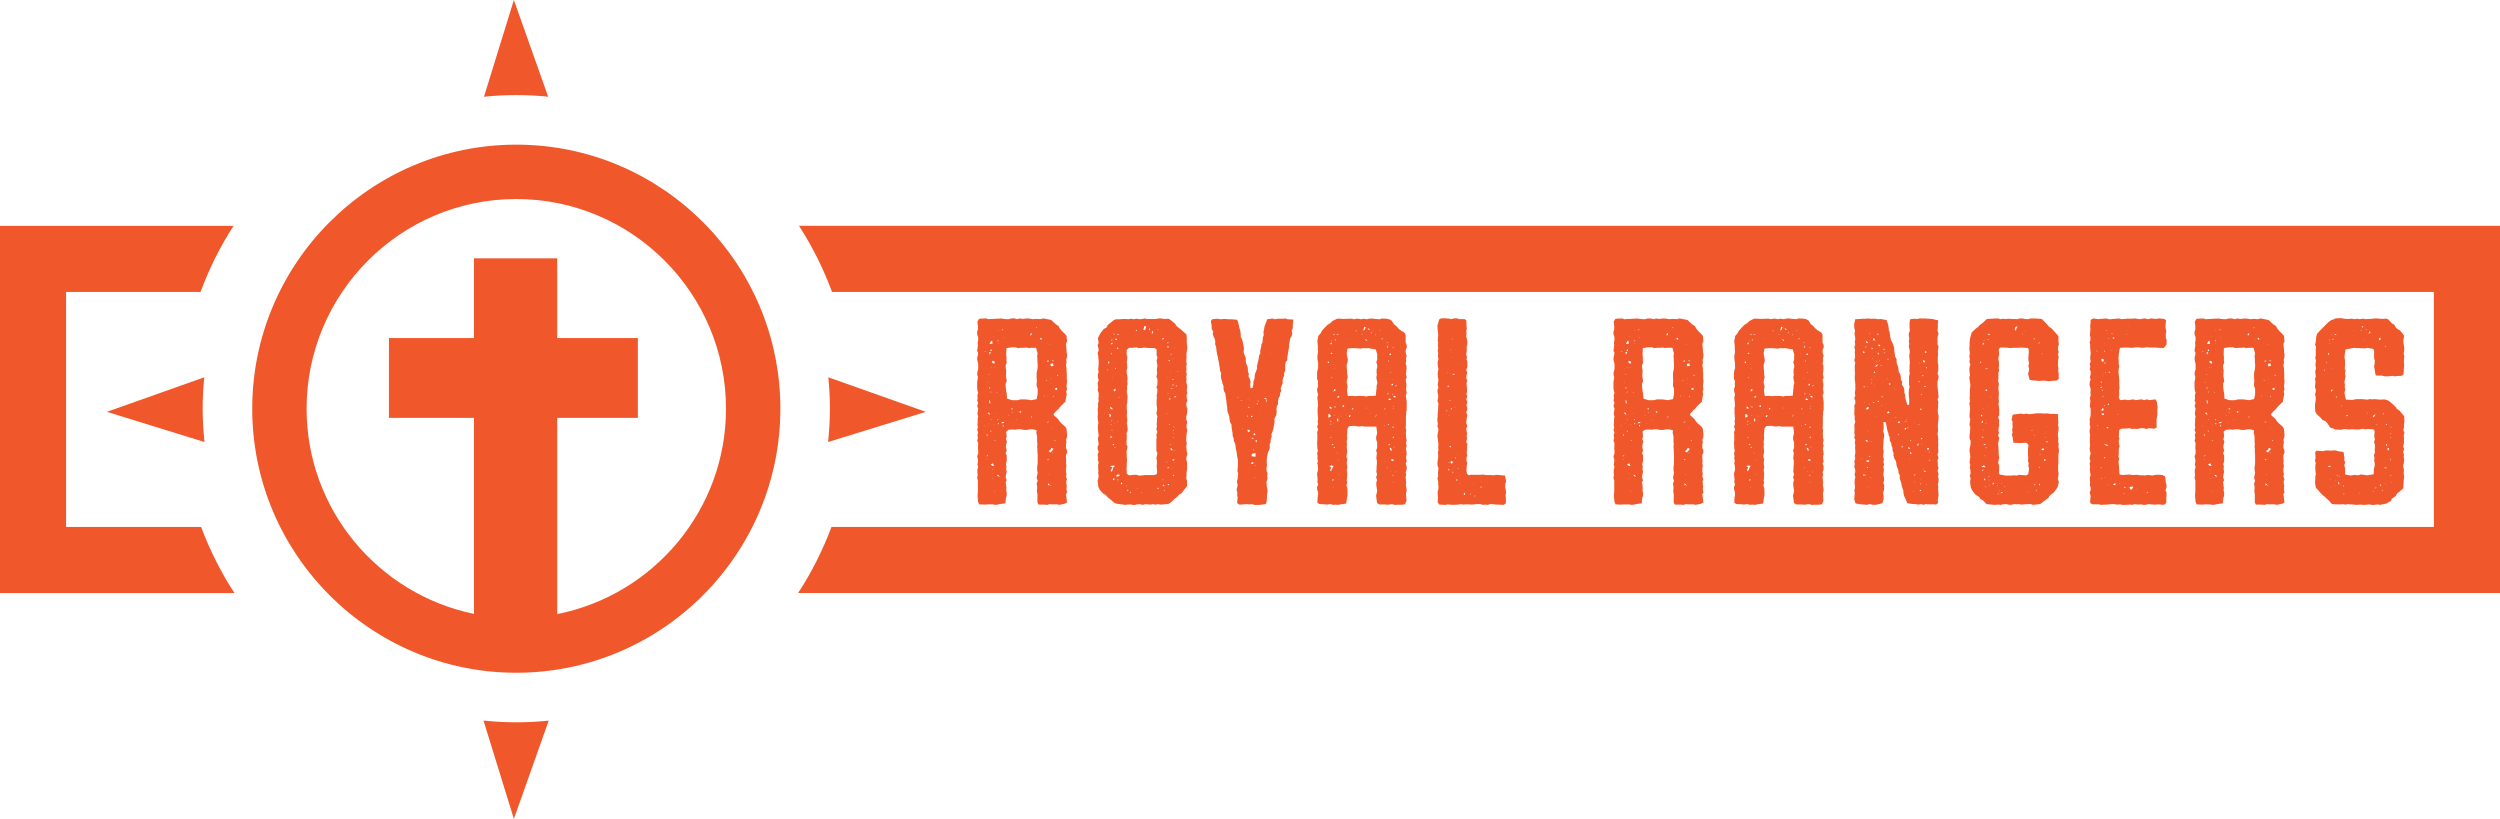 <!-- Generator: Adobe Illustrator 21.0.0, SVG Export Plug-In  -->
<svg version="1.1"
	 xmlns="http://www.w3.org/2000/svg" xmlns:xlink="http://www.w3.org/1999/xlink" xmlns:a="http://ns.adobe.com/AdobeSVGViewerExtensions/3.0/"
	 x="0px" y="0px" width="160.62px" height="52.61px" viewBox="0 0 160.62 52.61"
	 style="overflow:scroll;enable-background:new 0 0 160.62 52.61;" xml:space="preserve">
<style type="text/css">
	.st0{fill:#F0572A;}
	.st1{font-family:'OatmealStoutAgedRough-Regular';}
	.st2{font-size:16.986px;}
</style>
<defs>
</defs>
<g>
	<g>
		<path class="st0" d="M67.704,26.678l0.272,0.238l0.085,0.136l0.119,0.136l0.255,0.221l0.085,0.136l0.034,0.356v0.17l-0.068,0.204
			l0.034,0.119l-0.034,0.221v0.17l0.068,0.153v0.169l-0.068,0.119v0.204l0.017,0.17l-0.017,0.187l0.034,0.119l-0.034,0.221v0.153
			l0.034,0.187l-0.034,0.136l0.068,0.204l-0.051,0.119l0.017,0.187l0.017,0.136l-0.017,0.17l0.034,0.221l-0.068,0.119l0.034,0.221
			l0.034,0.306l-0.17,0.084l-0.339,0.068l-0.102-0.034h-0.306l-0.221-0.017l-0.119,0.051l-0.221-0.017H66.72l-0.068-0.136v-0.408
			v-0.136l-0.034-0.17l0.017-0.204v-0.119l-0.034-0.17l0.068-0.187L66.6,30.703l0.034-0.153l0.034-0.187l-0.034-0.153v-0.187
			l0.017-0.119l0.017-0.187v-0.357v-0.136l-0.017-0.221v-0.17l-0.017-0.119l0.017-0.169l-0.017-0.17v-0.34l-0.051-0.221l0.017-0.17
			l-0.187-0.051l-0.187-0.017l-0.323,0.051l-0.187-0.017l-0.153-0.034h-0.17l-0.153,0.034l-0.136-0.017l-0.306,0.017l-0.153,0.119
			l0.034,0.323l-0.051,0.153l0.068,0.17l-0.051,0.187l-0.017,0.17l0.051,0.221l-0.068,0.17l0.068,0.136v0.153v0.204l-0.051,0.204
			l0.034,0.136l-0.017,0.187l0.034,0.17l-0.034,0.136l-0.034,0.204l0.068,0.204l-0.068,0.119l0.051,0.357l-0.017,0.17l0.034,0.136
			v0.187l-0.051,0.187l-0.034,0.323l-0.374,0.051l-0.119,0.034l-0.17,0.017l-0.153-0.034h-0.323l-0.17,0.017l-0.374-0.017
			l-0.068-0.153l-0.034-0.34v-0.153l0.017-0.17v-0.374v-0.356L62.78,30.72l0.034-0.204l-0.017-0.17v-0.169l0.051-0.17l-0.051-0.17
			l0.034-0.153v-0.17l-0.051-0.187l0.068-0.187v-0.187l-0.017-0.153l0.017-0.322l-0.068-0.187l0.051-0.136l-0.034-0.204l0.051-0.169
			l-0.068-0.153l0.051-0.169l-0.034-0.187l0.017-0.153v-0.221l0.034-0.119l-0.051-0.187l0.051-0.34l-0.068-0.17l0.068-0.204
			l-0.068-0.153l0.034-0.136l-0.017-0.204l0.051-0.136l-0.051-0.17l-0.017-0.187v-0.374l0.034-0.153l0.017-0.136l-0.051-0.187
			l0.017-0.153l0.051-0.17v-0.34l-0.051-0.204l-0.017-0.187l0.034-0.119l0.034-0.204l-0.068-0.136l0.034-0.221l0.017-0.153
			l-0.017-0.136l0.034-0.187v-0.17l-0.068-0.187v-0.153l0.051-0.17v-0.187l-0.034-0.306l0.102-0.17l0.068-0.017l0.391-0.017
			l0.136,0.051l0.187-0.017h0.153l0.17-0.017h0.204l0.085-0.017l0.221,0.034l0.187,0.017h0.102l0.169-0.051h0.221l0.136,0.051
			l0.221-0.051l0.136,0.034l0.17-0.017l0.136-0.017l0.187,0.017l0.204,0.034l0.119-0.017h0.17l0.169,0.017l0.187-0.051l0.509,0.102
			l0.289,0.272l0.187,0.119l0.068,0.136l0.119,0.153l0.221,0.221l0.102,0.119l0.034,0.34l-0.068,0.17l0.017,0.204l0.017,0.136v0.187
			l0.034,0.136v0.17l-0.051,0.187l0.017,0.153l-0.034,0.221l0.034,0.17v0.153l0.017,0.204v0.306l0.017,0.17l-0.017,0.187
			L68.52,24.81l0.034,0.187l-0.051,0.153l0.034,0.187l-0.068,0.323l-0.017,0.153l-0.204,0.187l-0.153,0.153l-0.068,0.102
			l-0.102,0.085l-0.221,0.238V26.678z M63.306,27.375l-0.085-0.051l0.034,0.034l0.051,0.034V27.375z M63.255,22.585l0.034,0.034
			l0.051-0.051L63.255,22.585z M63.425,27.986l0.034,0.017l-0.017-0.085l-0.085,0.017L63.425,27.986z M63.425,29.514l-0.068-0.017
			l0.051,0.034L63.425,29.514z M63.425,30.431l-0.051-0.051l0.017,0.017L63.425,30.431z M63.408,29.328l0.068-0.068l-0.017-0.017
			l-0.068,0.051L63.408,29.328z M63.51,24.572l-0.085-0.017l0.068,0.034L63.51,24.572z M63.425,31.111l0.068,0.017l-0.051,0.034
			L63.425,31.111z M63.442,23.74l0.051-0.051h-0.017L63.442,23.74z M63.612,26.661l-0.051-0.136l-0.119-0.017l0.051,0.068
			L63.612,26.661z M63.544,29.99l-0.017,0.034l-0.068,0.017h0.051L63.544,29.99z M63.544,24.046L63.51,24.08l0.102,0.017
			l-0.068-0.034V24.046z M63.51,27.205l0.034-0.017l-0.017-0.017L63.51,27.205z M63.544,24.929l0.051,0.051l0.017-0.085h-0.068
			V24.929z M63.561,22.738l0.034,0.034l0.068-0.153h-0.102V22.738z M63.612,25.744l-0.051-0.051v0.187l0.068,0.068L63.612,25.744z
			 M63.612,30.72l-0.051-0.017l0.034-0.017L63.612,30.72z M63.764,22.093l-0.017-0.204l-0.085,0.034l-0.085,0.17H63.764z
			 M63.646,28.394l-0.068-0.051l0.034,0.017L63.646,28.394z M63.714,22.484l-0.017-0.051l-0.085,0.085l0.085,0.051L63.714,22.484z
			 M63.612,27.68l0.034,0.034l0.017,0.051l0.034-0.085H63.612z M63.662,25.15l-0.017,0.034l-0.017,0.051l0.068-0.051L63.662,25.15z
			 M63.646,26.916l0.034,0.051l0.034-0.017L63.646,26.916z M63.799,29.769l-0.153,0.068l0.102,0.085l0.119,0.017L63.799,29.769z
			 M63.747,23.604l-0.051,0.017v0.034L63.747,23.604z M63.764,27.85h-0.017l-0.034,0.034L63.764,27.85z M63.714,30.143l0.051,0.034
			l0.034-0.017L63.714,30.143z M63.764,23.333l0.153,0.017l-0.034-0.136L63.73,23.18L63.764,23.333z M63.764,30.415v-0.034
			l-0.017,0.051l0.085-0.017H63.764z M63.764,30.703v0.034l0.051,0.017L63.764,30.703z M63.832,21.685v-0.034l0.034-0.034h-0.034
			V21.685z M63.866,26.712v0.051l-0.034-0.034v0.017L63.866,26.712z M63.883,29.277l-0.051,0.017l0.051-0.034V29.277z
			 M63.883,23.571v0.051l-0.017,0.034l0.034-0.051L63.883,23.571z M63.934,27.29L63.9,27.256l-0.017,0.017L63.934,27.29z
			 M63.968,27.901l-0.085-0.034L63.968,27.901z M63.883,28.275l0.051,0.051l0.017-0.051H63.883z M63.934,31.535l-0.051,0.017
			l0.051,0.017V31.535z M64.087,26.559l-0.034,0.017h-0.051l0.034,0.017L64.087,26.559z M64.036,25.235h0.017l0.017-0.017
			l-0.034-0.051V25.235z M64.121,21.906l0.051-0.034h-0.051H64.07l0.068,0.085L64.121,21.906z M64.172,30.55l-0.102-0.051
			l0.017,0.085l0.136,0.051L64.172,30.55z M64.104,27.018l0.051-0.102l-0.068,0.017l0.017,0.034V27.018z M64.155,27.273l0.017-0.034
			l0.017-0.034l-0.102-0.017L64.155,27.273z M64.138,21.244l-0.034,0.034l0.051-0.051l-0.017-0.068V21.244z M64.121,22.042
			l0.034,0.085l-0.017-0.051h0.034L64.121,22.042z M64.155,26.288v0.017l-0.034-0.034L64.155,26.288z M64.529,27.103l-0.153,0.017
			l-0.034,0.085l0.136-0.034L64.529,27.103z M64.359,21.227l0.102-0.051l-0.068-0.017L64.359,21.227z M64.427,27.29v0.102
			l0.034,0.017l0.017-0.085L64.427,27.29z M64.461,21.668v0.034l0.017,0.051v-0.068L64.461,21.668z M66.669,25.184V24.98
			L66.6,24.793V24.64l0.017-0.153L66.6,24.25v-0.136v-0.153l0.051-0.221l0.017-0.187v-0.153l-0.017-0.17v-0.153l-0.017-0.204
			l0.034-0.153l-0.102-0.374H66.21l-0.102,0.017l-0.17-0.034l-0.17,0.017h-0.17l-0.204,0.017l-0.153-0.051h-0.221l-0.357,0.051
			l-0.017,0.408l0.017,0.153v0.221l0.017,0.17l-0.068,0.136v0.17l0.034,0.187l-0.017,0.374l0.034,0.17l0.017,0.153l-0.068,0.136
			v0.187l0.017,0.136l0.017,0.17l0.034,0.153l0.017,0.323l0.323,0.102h0.356l0.187-0.051h0.323l0.169,0.017l0.204,0.034l0.339-0.068
			l0.068-0.306V25.184z M64.902,26.712l-0.068-0.017l-0.051-0.051l0.017,0.051L64.902,26.712z M64.834,27.171l0.034-0.034
			l0.034,0.085v-0.051H64.834z M64.868,21.329l0.034,0.017v0.034L64.868,21.329z M65.072,26.288l-0.017-0.051l-0.102,0.017
			l0.034,0.051L65.072,26.288z M65.055,26.491v-0.034l-0.051,0.068h0.017L65.055,26.491z M65.259,26.95l0.068,0.034l-0.051,0.034
			l0.051-0.068H65.259z M65.395,21.668l-0.017-0.102l0.017,0.017v0.034V21.668z M65.616,26.424l-0.136,0.017l0.068,0.102
			L65.616,26.424z M66.108,21.685l0.034,0.034L66.108,21.685l-0.051,0.034L66.108,21.685z M66.278,21.482l0.017-0.102l-0.102,0.085
			v0.068l0.051,0.017L66.278,21.482z M66.312,26.78l-0.034-0.034l-0.051,0.085h0.034L66.312,26.78z M66.55,21.091l0.085-0.034
			l-0.051-0.017h-0.017L66.55,21.091z M66.567,26.814l0.051-0.017L66.567,26.814z M66.669,21.872v-0.034l0.034,0.017l-0.017-0.051
			L66.669,21.872z M66.855,21.719l-0.034-0.017l0.034,0.119l0.102-0.017l-0.068-0.102L66.855,21.719z M67.042,26.882l0.034-0.017
			L67.042,26.882z M67.144,25.404l-0.017,0.017h-0.051v0.051L67.144,25.404z M67.161,21.515l0.068,0.051L67.161,21.515z
			 M67.246,24.403l-0.034,0.017l0.068,0.068l-0.017-0.051L67.246,24.403z M67.297,23.163l-0.034,0.068h0.085l0.051-0.051
			L67.297,23.163z M67.28,27.188l0.068-0.068l0.068-0.051l-0.102,0.034L67.28,27.188z M67.399,29.531l-0.017-0.034l-0.085,0.017
			l0.017,0.068l0.034-0.051H67.399z M67.314,25.404v0.017l0.034,0.017L67.314,25.404z M67.449,31.111l-0.119-0.051l0.017,0.136
			L67.449,31.111z M67.534,28.767l0.051-0.017l-0.051,0.034v0.068l-0.169,0.136l0.136,0.085l0.085-0.102l0.102-0.136L67.534,28.767z
			 M67.467,22.772l-0.085-0.034l0.017-0.017L67.467,22.772z M67.382,30.483l0.017,0.034l0.017-0.051L67.382,30.483z M67.433,22.161
			h0.034l-0.017-0.068v0.051L67.433,22.161z M67.501,31.162l-0.051,0.034l0.051,0.034V31.162z M67.518,24.623v-0.017l-0.051,0.017
			H67.518z M67.654,23.333l-0.17,0.051l0.034,0.153l0.169-0.034L67.654,23.333z M67.569,24.352l-0.034-0.034v0.051L67.569,24.352z
			 M67.654,23.214l0.068-0.034l-0.102-0.017h-0.051L67.654,23.214z M67.603,27.443l0.034,0.068l-0.051,0.017l0.068-0.034
			L67.603,27.443z M67.619,29.022l0.017,0.017l-0.034,0.017l0.068,0.034L67.619,29.022z M67.637,30.771l0.017,0.017l-0.034-0.034
			L67.637,30.771z M67.671,25.422l-0.034,0.085h0.051L67.671,25.422z M67.824,28.309l-0.051-0.034l-0.034,0.068L67.824,28.309z
			 M67.806,25.048l0.119-0.017l-0.017-0.119l-0.136,0.051L67.806,25.048z M67.993,24.182l-0.017-0.068l-0.034-0.051l-0.017,0.051
			L67.993,24.182z"/>
		<path class="st0" d="M76.265,22.195l0.017,0.119l-0.017,0.17l-0.034,0.221v0.119v0.17l-0.017,0.221l0.034,0.17l-0.034,0.17
			l0.017,0.17l-0.017,0.153l0.034,0.187l-0.034,0.136l0.017,0.169l-0.017,0.17l0.051,0.204v0.169l-0.017,0.187l0.034,0.17
			l-0.051,0.119l0.017,0.187l0.034,0.153l-0.068,0.204l0.017,0.17l0.051,0.136l-0.017,0.34l-0.051,0.204v0.17l0.068,0.187
			l-0.051,0.17v0.153l0.051,0.187l-0.034,0.17l-0.017,0.136l-0.017,0.204v0.169l0.034,0.153l-0.034,0.187l0.017,0.17l0.017,0.17
			l0.034,0.153l-0.051,0.204l-0.017,0.153l0.051,0.17v0.136v0.17v0.204l-0.034,0.153v0.187l-0.017,0.187l0.051,0.169v0.34
			l-0.136,0.17l-0.237,0.306l-0.136,0.068l-0.136,0.153l-0.136,0.102l-0.272,0.255l-0.136,0.084l-0.17,0.017l-0.289,0.034
			l-0.238-0.034l-0.136,0.034l-0.187-0.034l-0.119,0.034l-0.323-0.034l-0.221,0.051l-0.136-0.051l-0.204,0.017l-0.136,0.034h-0.136
			l-0.153-0.034l-0.238,0.017l-0.085,0.017l-0.204-0.034l-0.306-0.034l-0.17-0.051l-0.271-0.221l-0.17-0.136l-0.153-0.17
			l-0.136-0.068l-0.238-0.255l-0.085-0.17l-0.051-0.408l0.034-0.119l0.034-0.204l-0.034-0.17l0.017-0.136l-0.017-0.204v-0.204
			l0.034-0.136l-0.051-0.187l0.017-0.136l-0.034-0.204l0.068-0.153l-0.068-0.204v-0.136l0.068-0.153l-0.034-0.221l-0.017-0.169
			l0.051-0.17l-0.017-0.119l-0.017-0.169l-0.017-0.187v-0.17l0.034-0.187l-0.034-0.17l-0.017-0.204l0.017-0.153v-0.187l-0.017-0.136
			l0.034-0.204l-0.017-0.153l0.051-0.187l-0.017-0.17l0.017-0.119v-0.221l-0.068-0.17l0.034-0.187l-0.017-0.136l-0.017-0.153
			l0.068-0.169l-0.051-0.187v-0.187l0.051-0.187l-0.034-0.136l0.017-0.153l0.017-0.221v-0.153l-0.017-0.187l-0.017-0.187
			l-0.034-0.153l0.068-0.17l-0.017-0.136l-0.051-0.221l0.068-0.119l-0.051-0.322l0.102-0.187l0.051-0.102l0.221-0.289l0.187-0.102
			l0.068-0.153l0.17-0.136l0.204-0.17l0.153-0.068h0.271l0.204-0.017h0.17l0.153,0.017l0.187-0.034l0.153,0.034l0.204-0.034
			l0.153,0.034l0.204-0.017l0.136-0.034l0.187,0.034h0.339h0.204l0.169-0.034h0.187l0.187,0.034l0.271-0.017l0.136,0.084
			l0.289,0.238l0.068,0.119l0.153,0.136l0.119,0.085l0.272,0.238l0.119,0.119l0.017,0.17v0.306L76.265,22.195z M71.119,29.701V29.65
			l-0.017,0.017L71.119,29.701z M71.17,23.74h-0.051l0.051,0.068V23.74z M71.272,23.333l-0.017-0.119l-0.051,0.017l-0.017,0.119
			L71.272,23.333z M71.255,24.046l-0.034,0.068L71.255,24.046z M71.391,26.729l-0.051-0.119l-0.102-0.017l0.051,0.085v0.136
			L71.391,26.729z M71.272,22.348l0.017,0.034v-0.051l0.017,0.017H71.272z M71.34,25.812l-0.051-0.034l0.034-0.017L71.34,25.812z
			 M71.612,29.922h-0.17l-0.136,0.034l0.136,0.051l0.034,0.034l-0.102,0.153v0.136l0.102-0.102l0.034-0.187l0.102-0.068V29.922z
			 M71.34,26.254l0.136,0.068l-0.017-0.102l-0.136-0.102L71.34,26.254z M71.408,27.29v-0.051H71.34L71.408,27.29z M71.475,28.088
			l-0.084-0.068l-0.051,0.017v0.102L71.475,28.088z M71.425,22.127l0.102-0.119l-0.136,0.051l-0.017,0.034L71.425,22.127z
			 M71.374,28.886l0.068-0.017L71.374,28.886z M71.425,21.889l0.051-0.034l-0.034-0.051l-0.051,0.034L71.425,21.889z M71.442,27.595
			l-0.051,0.068l0.051-0.034l0.051,0.034L71.442,27.595z M71.408,22.772l0.034-0.017v-0.102l-0.034,0.051V22.772z M71.408,27.018
			l0.017,0.068l0.034-0.051v-0.017H71.408z M71.459,24.267l0.034,0.051l-0.017-0.068L71.459,24.267z M71.56,28.512l-0.051,0.034
			l-0.034,0.051l0.102-0.017L71.56,28.512z M71.577,30.856l0.034-0.119h-0.068l-0.051,0.085L71.577,30.856z M71.544,23.265
			l-0.017-0.017l-0.017,0.034L71.544,23.265z M71.544,24.097l0.017,0.017l-0.051-0.051L71.544,24.097z M71.544,21.482l0.068,0.017
			l-0.034-0.068h-0.034V21.482z M71.662,24.98l-0.119,0.051l0.034,0.119l0.119-0.085L71.662,24.98z M71.645,31.247l-0.068,0.051
			l-0.017,0.034l0.017-0.051L71.645,31.247z M71.595,27.238l0.017-0.084v0.034l-0.034,0.017L71.595,27.238z M71.612,25.693h0.017
			l-0.034,0.034L71.612,25.693z M71.662,28.767l-0.034-0.068l-0.017,0.068l0.068,0.034L71.662,28.767z M71.628,23.876l0.051,0.017
			L71.628,23.876z M71.645,21.838h0.102l0.034-0.017l-0.084-0.085L71.645,21.838z M71.697,23.723v-0.102l-0.051,0.051L71.697,23.723
			z M71.645,26.203l0.017-0.034l0.034-0.051l-0.017,0.068L71.645,26.203z M71.917,30.499l-0.136-0.017l-0.068,0.085l0.034,0.068
			l0.187-0.068L71.917,30.499z M71.747,22.382l0.068,0.034l0.051-0.034l-0.085-0.068L71.747,22.382z M71.781,21.515h0.136
			l-0.051-0.034l-0.068-0.017L71.781,21.515z M71.832,29.124l-0.034-0.017l-0.017-0.034l0.051,0.017V29.124z M71.849,30.805
			l-0.068-0.017l0.034,0.085l0.034-0.017V30.805z M71.832,27.12v-0.068l-0.034,0.085L71.832,27.12z M71.815,31.213l0.017,0.119
			h-0.034L71.815,31.213z M71.9,25.472v0.017l-0.034,0.034l0.051,0.034L71.9,25.472z M72.07,30.992l-0.051,0.034v0.085h0.085
			L72.07,30.992z M72.206,21.6l-0.068,0.051l0.034-0.017L72.206,21.6z M72.189,30.703l-0.051,0.017L72.189,30.703z M72.427,21.77
			h-0.034l-0.051,0.017l0.017-0.017H72.427z M72.409,31.23l-0.051-0.034h-0.017l0.017,0.034H72.409z M74.193,22.364h-0.391
			l-0.119-0.017l-0.221-0.017l-0.119,0.034H73.14l-0.119-0.051l-0.237,0.034h-0.255l-0.136,0.136l-0.017,0.271l0.051,0.187
			l-0.017,0.204l-0.017,0.119l0.017,0.17l0.017,0.204l-0.051,0.17l0.017,0.187l0.034,0.153l0.017,0.17l-0.017,0.204l0.017,0.153
			l-0.034,0.136v0.17l-0.017,0.221l0.034,0.17l0.017,0.136l-0.017,0.187v0.153l-0.034,0.17v0.221l0.017,0.272l-0.017,0.204
			l0.034,0.306l-0.034,0.153l0.034,0.204l0.017,0.119v0.17l-0.068,0.187l0.017,0.153v0.187l-0.017,0.153v0.221l0.068,0.136
			l-0.051,0.221l-0.017,0.119l0.017,0.221v0.136l0.017,0.153l-0.017,0.221v0.17l-0.017,0.136l0.017,0.356l0.153,0.102l0.339-0.034
			h0.119l0.204,0.051l0.204-0.017l0.136-0.017h0.594l0.17-0.051l0.034-0.153l-0.034-0.374l0.017-0.136v-0.204l-0.034-0.17
			l0.034-0.17l0.034-0.153l-0.068-0.136v-0.356v-0.34l0.017-0.204l-0.017-0.153l0.068-0.17l-0.068-0.153l0.034-0.187l-0.017-0.17
			l0.017-0.136V26.95l0.034-0.204l-0.068-0.17l0.034-0.187l0.017-0.119l-0.034-0.221v-0.34l0.017-0.136l-0.017-0.153l0.034-0.187
			l0.017-0.221l-0.068-0.119l0.068-0.17v-0.357l-0.068-0.153l0.051-0.221l-0.017-0.153v-0.136l0.034-0.204l-0.034-0.204
			l-0.017-0.119l0.051-0.221l-0.051-0.119v-0.374L74.193,22.364z M72.427,31.739h-0.051l0.017-0.017L72.427,31.739z M72.444,31.45
			l-0.017,0.051l0.034,0.068l0.034-0.051L72.444,31.45z M72.461,31.45l0.034-0.034L72.461,31.45z M72.614,21.787h0.017l-0.068-0.017
			v-0.034L72.614,21.787z M72.664,31.586l-0.068,0.068l-0.017,0.017l0.085-0.017V31.586z M72.614,31.077l-0.017-0.051l0.034,0.068
			L72.614,31.077z M72.8,31.247l0.017,0.051l-0.034-0.017L72.8,31.247z M73.055,21.244l-0.017-0.034l-0.051-0.017l-0.017,0.068
			L73.055,21.244z M73.123,31.349l-0.051,0.017l0.051,0.034h-0.017L73.123,31.349z M73.344,31.62l0.017,0.068l0.034-0.017
			L73.344,31.62z M73.565,21.21l0.084-0.238l-0.136-0.017l-0.051,0.238L73.565,21.21z M73.683,21.855l0.068,0.017L73.7,21.855
			l-0.051-0.051L73.683,21.855z M73.836,21.21l0.017,0.034l0.034-0.119l-0.068-0.051L73.836,21.21z M74.057,21.397l0.034-0.153
			l-0.085,0.068v0.17L74.057,21.397z M74.295,31.57l0.017-0.017l-0.051,0.068v0.017L74.295,31.57z M74.482,31.365l-0.102-0.034
			l-0.034,0.085L74.482,31.365z M74.414,21.159l-0.051,0.034h0.068L74.414,21.159z M74.55,21.21l0.051-0.017l-0.034,0.034h0.068
			L74.55,21.21z M74.635,21.821l0.153-0.051l-0.068-0.068l-0.017,0.034L74.635,21.821z M74.736,30.873l-0.017-0.017l0.034-0.051
			l-0.068,0.017L74.736,30.873z M74.821,31.247l-0.017-0.051l-0.034-0.068l-0.085,0.051L74.821,31.247z M74.855,31.518l-0.085-0.034
			l0.051,0.068l0.068-0.068L74.855,31.518z M74.906,26.593l0.068-0.017v-0.034L74.906,26.593z M74.991,29.718v-0.051l-0.051,0.017
			L74.991,29.718z M75.042,24.3l-0.034-0.034h-0.034L75.042,24.3z M75.059,22.008l0.017-0.017h0.034l-0.051-0.017l-0.068,0.051
			l0.017,0.051L75.059,22.008z M74.991,22.314h0.119l-0.051-0.068l-0.068,0.017V22.314z M75.093,30.075v-0.017l-0.034-0.068
			l-0.068,0.085H75.093z M75.042,25.302v0.034l0.034-0.068l-0.068-0.017L75.042,25.302z M75.059,31.094h-0.034l0.017,0.085
			l0.085-0.034L75.059,31.094z M75.127,23.129l-0.085,0.068h0.153l-0.034-0.017L75.127,23.129z M75.212,25.592l-0.136,0.034
			l0.051,0.034l0.068,0.034l-0.017-0.017L75.212,25.592z M75.161,27.307l0.017-0.068l-0.051,0.051h-0.051L75.161,27.307z
			 M75.195,26.321l-0.051-0.051l0.068,0.068L75.195,26.321z M75.229,28.563l-0.034-0.034l-0.051,0.051L75.229,28.563z
			 M75.144,30.126h0.051l-0.051-0.017V30.126z M75.28,22.789l-0.034-0.068l-0.017,0.017l-0.051,0.017L75.28,22.789z M75.195,24.029
			h0.017l-0.034,0.051L75.195,24.029z M75.212,23.927l-0.017,0.051l0.034-0.017L75.212,23.927z M75.331,28.954l-0.034-0.136
			l-0.102-0.017l0.034,0.102L75.331,28.954z M75.263,24.98h0.085l-0.034-0.034h-0.102L75.263,24.98z M75.246,30.245l0.017,0.051
			l-0.017-0.017l-0.034-0.017L75.246,30.245z M75.297,24.725l-0.017,0.017l0.136,0.017l-0.017-0.051L75.297,24.725z M75.382,24.42
			l0.017-0.034l-0.051-0.034l-0.051,0.017L75.382,24.42z M75.416,29.566l0.051-0.068l-0.153,0.034l0.051,0.085L75.416,29.566z
			 M75.382,28.122l0.051-0.017l-0.068-0.017l-0.034-0.017L75.382,28.122z M75.382,23.01l-0.034,0.085l0.034-0.051V23.01z
			 M75.365,27.68h0.034v-0.051l-0.051,0.017L75.365,27.68z M75.432,30.55l-0.034-0.051l-0.051,0.068h0.102L75.432,30.55z
			 M75.416,25.32l-0.051-0.051l0.034,0.051H75.416z M75.416,31.009v-0.034l-0.034,0.034l0.034-0.034V31.009z M75.467,27.46
			l-0.068-0.068v0.034l0.034,0.034H75.467z M75.416,27.884l0.017-0.051l-0.034,0.017L75.416,27.884z M75.432,22.382l0.017-0.034
			l-0.017-0.034V22.382z M75.585,25.439l-0.153,0.051v0.034h0.085L75.585,25.439z M75.484,26.118l-0.051-0.017l0.034-0.051
			L75.484,26.118z M75.432,29.752l0.051-0.034l-0.017-0.017L75.432,29.752z M75.449,28.937l0.051,0.017l0.017-0.034L75.449,28.937z
			 M75.467,28.682h0.051l-0.017,0.051l-0.017,0.017L75.467,28.682z M75.619,24.759l-0.085,0.034l0.017,0.017l0.051,0.017
			L75.619,24.759z M75.704,23.842l-0.034-0.017l-0.017,0.068L75.704,23.842z M75.687,24.25H75.67l0.051,0.017l-0.017,0.017
			L75.687,24.25z M75.857,22.772h-0.034l0.051-0.017l-0.034-0.017L75.857,22.772z"/>
		<path class="st0" d="M83.06,20.87v0.221l-0.068,0.136l0.034,0.221l-0.051,0.17l-0.085,0.119l-0.034,0.221l-0.034,0.169v0.119
			l-0.034,0.238l-0.033,0.17l-0.052,0.339v0.153l-0.102,0.119l-0.034,0.221v0.136v0.187l-0.067,0.169v0.153L82.431,24.3l-0.034,0.17
			l0.018,0.136l-0.136,0.34l0.033,0.187l-0.067,0.119l-0.018,0.187l-0.085,0.153l-0.033,0.187v0.187l-0.068,0.119l-0.034,0.204
			l0.018,0.136l-0.018,0.204l-0.051,0.119l-0.085,0.17l0.018,0.169l-0.052,0.323l-0.033,0.153l-0.068,0.221l-0.051,0.102l0.017,0.17
			l-0.067,0.187v0.153l-0.068,0.187l0.018,0.153l-0.034,0.153l-0.085,0.17l-0.068,0.34l-0.017,0.187l0.017,0.323l-0.033,0.204
			l0.017,0.169l0.051,0.119l-0.017,0.187l0.017,0.17l-0.067,0.204l0.017,0.153v0.136l0.051,0.187v0.153l-0.034,0.221v0.169
			l-0.033,0.306l-0.052,0.102l-0.407,0.051h-0.306l-0.153-0.051l-0.187,0.017l-0.204-0.017l-0.152,0.017l-0.271,0.017l-0.153-0.102
			l0.034-0.356l-0.034-0.17l0.017-0.136l-0.051-0.187l0.051-0.221l0.017-0.119l-0.051-0.169l0.051-0.221l0.034-0.356l-0.051-0.119
			l0.017-0.187l0.017-0.17v-0.204v-0.17l-0.034-0.136l-0.034-0.204l-0.017-0.169l-0.051-0.187l-0.017-0.187l-0.034-0.169
			l-0.068-0.136l-0.017-0.17l-0.068-0.187V27.85l-0.068-0.391v-0.17l-0.085-0.153L79,26.967l-0.017-0.17l-0.034-0.136l-0.068-0.153
			l-0.034-0.17v-0.187l-0.034-0.169l-0.017-0.187l-0.017-0.153l-0.034-0.187l-0.017-0.169l-0.085-0.153l-0.034-0.136v-0.204
			l-0.068-0.153l-0.034-0.17l-0.051-0.153l-0.017-0.153l0.017-0.187l-0.068-0.169l-0.017-0.153l-0.034-0.187l-0.017-0.153
			l-0.051-0.204l-0.017-0.153l-0.051-0.17l-0.034-0.187l-0.034-0.306l-0.068-0.187l0.017-0.136l-0.034-0.187L77.965,21.6
			l-0.051-0.136l0.034-0.17l-0.102-0.17v-0.187l-0.051-0.306l0.085-0.119l0.323-0.034l0.204,0.034l0.187-0.017h0.17l0.153,0.017
			h0.238l0.339,0.034l0.085,0.289l0.034,0.187l0.05,0.153l0.034,0.136l0.018,0.204v0.136l0.085,0.153l0.051,0.187l0.034,0.17
			l0.033,0.17l-0.017,0.306l0.051,0.153l0.085,0.204v0.17l0.017,0.17l0.085,0.187l0.034,0.153v0.17l0.068,0.204l-0.034,0.119
			l0.102,0.204l0.034,0.153l-0.017,0.169l0.017,0.255l0.136-0.034l0.051-0.237v-0.187l0.068-0.136l0.017-0.187l0.018-0.153
			l0.067-0.153l0.068-0.204l-0.018-0.102l0.085-0.356l0.034-0.17l0.034-0.204l0.068-0.119v-0.221l0.051-0.136l0.017-0.204
			l0.068-0.136l0.017-0.153l0.017-0.187l0.052-0.136l-0.018-0.204l0.034-0.136l0.034-0.221l0.067-0.17l0.103-0.289l0.356-0.051
			l0.119,0.051l0.187-0.034h0.322l0.221-0.017l0.103,0.051l0.373,0.017L83.06,20.87z M79.578,25.507h-0.085l0.034,0.034
			L79.578,25.507z M79.714,25.693v-0.034l0.017,0.102l0.051-0.034L79.714,25.693z M79.782,25.965l0.034-0.017l-0.017,0.085
			l0.017,0.034L79.782,25.965z M79.832,27.561l-0.017-0.068v0.051l-0.017,0.051L79.832,27.561z M80.19,26.696l-0.085,0.034
			l0.051,0.051L80.19,26.696z M80.275,27.613h-0.137l0.052,0.153l0.118-0.051L80.275,27.613z M80.19,25.659l0.017-0.051
			l-0.051,0.051H80.19z M80.308,26.186l-0.085-0.068l-0.033,0.068H80.308z M80.275,25.846v-0.017h-0.018l-0.034-0.051L80.275,25.846
			z M80.275,28.479v0.017l-0.018,0.017l-0.034-0.017L80.275,28.479z M80.275,30.109h-0.052l0.068-0.034l-0.017-0.017V30.109z
			 M80.461,28.19l0.119-0.017l-0.17-0.051l-0.018,0.051l-0.051-0.068l0.034,0.034L80.461,28.19z M80.478,26.763l-0.017-0.051
			l-0.085,0.017l0.017,0.068L80.478,26.763z M80.529,29.701H80.41l-0.034,0.102h0.136L80.529,29.701z M80.665,29.107l-0.238,0.051
			l-0.017,0.153l0.255,0.034V29.107z M80.563,28.852l-0.067,0.068l0.085,0.017l-0.034-0.051L80.563,28.852z M80.546,30.381
			l-0.034,0.051l0.017-0.051l-0.033,0.017L80.546,30.381z M80.529,27.918l0.119,0.051v-0.102l-0.085-0.034L80.529,27.918z
			 M80.614,30.686l-0.017-0.051l-0.034,0.034L80.614,30.686z M80.665,29.905l-0.034-0.034l-0.018,0.034l0.068,0.017L80.665,29.905z
			 M80.767,28.292h-0.102l0.017,0.085l0.034,0.051L80.767,28.292z M80.818,25.931l-0.085-0.017l0.034,0.084L80.818,25.931z
			 M80.783,25.727l0.051,0.068h0.034l0.018-0.017L80.783,25.727z M80.988,26.491l-0.051,0.051h0.017L80.988,26.491z M81.378,25.659
			l-0.051-0.102l-0.153,0.051l0.119,0.017l0.068,0.034v0.153l0.051-0.017L81.378,25.659z M81.446,24.675l0.034,0.034h0.018
			L81.446,24.675z M81.582,22.721l0.085,0.051l-0.052-0.017l0.052-0.017L81.582,22.721z"/>
		<path class="st0" d="M90.379,22.161v0.17l-0.067,0.153v0.17l0.067,0.221l-0.051,0.136l0.017,0.187l-0.033,0.153l0.051,0.169v0.221
			l-0.018,0.153l-0.017,0.153l0.051,0.204l-0.067,0.153l0.033,0.17l0.018,0.136l-0.018,0.187v0.153l0.034,0.187l-0.067,0.187
			l0.033,0.153l0.034,0.204v0.136v0.204v0.187l-0.034,0.169v0.119l-0.017,0.187v0.323v0.17l-0.017,0.221l0.033,0.119l-0.017,0.187
			v0.153l0.017,0.187l0.034,0.153l-0.051,0.187l0.051,0.136l-0.051,0.221l0.034,0.153l0.017,0.187l-0.034,0.119v0.17l0.034,0.17
			l-0.067,0.153l0.067,0.17v0.187l-0.067,0.204l0.033,0.119l-0.033,0.221l0.017,0.17l0.017,0.153l-0.017,0.17l0.034,0.17
			l0.017,0.153l-0.051,0.187l0.017,0.17l0.018,0.306l-0.085,0.221l-0.17,0.034h-0.356l-0.103,0.017l-0.203-0.051l-0.188,0.017
			l-0.102,0.017l-0.221-0.017H88.63l-0.152-0.085l-0.018-0.119l-0.051-0.357l0.051-0.204l0.018-0.119l-0.034-0.221l-0.018-0.119
			v-0.187l0.052-0.17l-0.068-0.153l0.068-0.187l-0.052-0.187l0.018-0.17v-0.153l0.017-0.187v-0.187l-0.034-0.153l0.018-0.187
			l0.017-0.169l-0.051-0.153l0.068-0.17V28.41l-0.052-0.136l-0.017-0.17l0.034-0.136l0.034-0.153l-0.052-0.408h-0.407H87.9h-0.221
			l-0.187-0.034l-0.17,0.034l-0.119-0.017L87,27.358l-0.307,0.017l-0.118,0.153l-0.018,0.289l-0.017,0.187l0.017,0.153l-0.033,0.221
			l0.017,0.153l-0.017,0.187l0.017,0.17l0.017,0.153l-0.033,0.136l-0.018,0.169l0.051,0.17l-0.033,0.204l0.033,0.306l-0.033,0.187
			l0.033,0.187l-0.017,0.339l-0.017,0.136l0.033,0.136l-0.051,0.17l0.051,0.153l0.018,0.17v0.169v0.153l-0.034,0.17l-0.051,0.357
			l-0.374,0.051l-0.136,0.034l-0.204-0.017l-0.118,0.017l-0.188-0.051l-0.221,0.034l-0.118-0.017l-0.357-0.017L84.639,32.3
			l0.018-0.356l0.033-0.187l-0.017-0.17l-0.051-0.153V31.28l0.067-0.153l-0.051-0.153l0.018-0.187l-0.018-0.153l-0.017-0.221
			l0.034-0.119l0.033-0.153l-0.017-0.204l-0.034-0.187l0.034-0.119l-0.034-0.204l0.018-0.119l-0.034-0.187l0.051-0.153l-0.034-0.153
			l-0.017-0.374l0.017-0.187v-0.339l-0.017-0.136l0.067-0.187l-0.067-0.17l0.067-0.187l-0.033-0.169l0.033-0.136l-0.017-0.187
			l-0.017-0.187v-0.356l0.033-0.153l-0.017-0.187l-0.034-0.306l0.051-0.221l-0.051-0.153l-0.017-0.187l0.067-0.169l-0.017-0.17
			l0.017-0.153l-0.067-0.153v-0.357l0.017-0.17l0.051-0.169v-0.34l-0.033-0.17l-0.018-0.187l0.018-0.17l0.033-0.187l-0.017-0.17
			v-0.187l-0.034-0.34l0.034-0.153l0.034-0.17l0.136-0.153l0.102-0.187l0.221-0.238l0.136-0.136l0.17-0.102l0.136-0.136l0.307-0.153
			h0.169l0.204,0.017l0.561-0.017L87,20.513l0.136-0.034h0.152l0.153,0.034l0.17-0.034l0.203,0.034l0.136-0.034l0.17-0.017
			l0.289,0.034l0.237,0.017l0.119-0.051l0.34,0.017l0.152,0.034l0.153,0.085l0.152,0.238l0.153,0.119l0.085,0.102l0.119,0.119
			l0.322,0.204l0.068,0.136v0.17v0.34L90.379,22.161z M85.216,29.667v-0.034l-0.017,0.051L85.216,29.667z M85.25,23.791v-0.068
			l0.018,0.051l0.017,0.051L85.25,23.791z M85.335,23.316l0.034,0.017l0.034-0.102l-0.119,0.017L85.335,23.316z M85.386,22.399
			l-0.017-0.017l-0.051-0.017L85.386,22.399z M85.523,26.729l-0.119-0.136l-0.068,0.034v0.051l0.018,0.17L85.523,26.729z
			 M85.386,25.778l0.052,0.017h0.017L85.386,25.778z M85.692,29.939l-0.169-0.034l-0.119,0.068l0.119,0.034v0.051l-0.068,0.136
			l0.017,0.085l0.085-0.068l0.051-0.153l0.052-0.085L85.692,29.939z M85.438,26.237l0.118,0.034l-0.017-0.102l-0.119-0.051
			L85.438,26.237z M85.471,27.901l0.034-0.034l-0.017,0.034l-0.051,0.017L85.471,27.901z M85.539,22.127l0.034-0.119l-0.018-0.017
			l-0.102,0.102L85.539,22.127z M85.574,27.052h-0.018l-0.102-0.017l0.034,0.068L85.574,27.052z M85.505,27.205l-0.034,0.085
			l0.052-0.017L85.505,27.205z M85.556,22.738l0.068-0.017l-0.102-0.068l-0.034,0.051L85.556,22.738z M85.556,28.071h-0.067v-0.017
			v0.085L85.556,28.071z M85.556,27.595l-0.017,0.051l-0.034-0.034l0.018,0.034L85.556,27.595z M85.556,21.889l0.018-0.051h-0.034
			L85.556,21.889z M85.539,24.233l0.017,0.068l0.051-0.034L85.539,24.233z M85.624,28.529l-0.051,0.017l-0.018,0.034l0.136,0.017
			L85.624,28.529z M85.675,30.856l0.017-0.068l-0.085,0.017l-0.033,0.068L85.675,30.856z M85.658,23.383h-0.034l0.085,0.051
			L85.658,23.383z M85.692,31.298l-0.051-0.034l0.034,0.051L85.692,31.298z M85.709,27.222l-0.018-0.051h-0.033L85.709,27.222z
			 M85.675,21.498l0.017,0.051l0.068-0.102l-0.068,0.017L85.675,21.498z M85.811,25.031l-0.085-0.034l-0.051,0.153l0.119-0.051
			L85.811,25.031z M85.76,28.75l-0.034-0.051l-0.051,0.051l0.085,0.034V28.75z M85.709,23.927l0.034-0.068L85.709,23.927z
			 M85.777,26.186l0.018,0.017v-0.102l-0.085,0.034L85.777,26.186z M85.811,21.872l0.018-0.102l-0.018,0.017l-0.067,0.085H85.811z
			 M85.777,23.604l-0.033,0.068l0.017,0.017L85.777,23.604z M85.743,26.661v0.068l0.017-0.051l0.051-0.017H85.743z M86.015,21.515
			l-0.068-0.034l-0.085-0.017l0.052,0.051H86.015z M85.879,22.331l0.051,0.017l-0.034,0.034h0.034L85.879,22.331z M85.879,29.073
			l0.017,0.034l0.085,0.017l-0.067-0.034L85.879,29.073z M85.896,26.967l0.051,0.136l-0.017,0.034l0.067-0.136l-0.051-0.085
			l0.034-0.051v-0.051L85.896,26.967z M85.997,25.54l0.068-0.085h-0.119l-0.017,0.119L85.997,25.54z M85.964,26.356l0.017-0.034
			h0.051H86.1h-0.103L85.964,26.356z M85.964,29.549l0.067,0.017l-0.034-0.034L85.964,29.549z M86.049,30.483h-0.034l-0.018,0.051
			L86.049,30.483z M86.201,26.729l-0.085-0.017l0.034,0.034L86.201,26.729z M86.185,27.12v0.034l-0.068-0.034l0.018-0.051
			l0.067-0.034h-0.017V27.12z M86.355,26.05l-0.085-0.017l-0.018,0.102h0.103V26.05z M86.473,21.753l0.052,0.034l0.017-0.017h-0.017
			L86.473,21.753z M88.426,25.065l0.018-0.136v-0.153l0.051-0.17L88.46,24.42l-0.034-0.153l0.034-0.187l-0.017-0.136V23.74
			l0.051-0.17l-0.017-0.153l-0.052-0.136l0.068-0.221l-0.017-0.102l0.017-0.17l-0.102-0.34l-0.323-0.051l-0.17-0.034l-0.102,0.017
			l-0.204-0.017l-0.17,0.034l-0.187-0.017l-0.322-0.017l-0.34,0.034l-0.051,0.323l0.033,0.187l0.034,0.17v0.153l-0.067,0.204v0.119
			l0.017,0.204l0.017,0.306l0.034,0.17l-0.051,0.187l-0.017,0.153l0.051,0.187v0.136l-0.034,0.169l0.051,0.374h0.34l0.152,0.017
			l0.137-0.017h0.373l0.187,0.034l0.153-0.034h0.187l0.272-0.017L88.426,25.065z M86.796,26.696l-0.119-0.017l-0.017,0.085
			l0.051,0.034L86.796,26.696z M86.762,21.43l0.017,0.034l-0.051,0.017L86.762,21.43z M86.898,26.203l-0.051,0.119l0.119-0.051
			L86.898,26.203z M87.153,21.278l0.034-0.034h-0.085v0.034H87.153z M87.543,21.498l-0.051-0.034v0.051L87.543,21.498z
			 M87.543,26.627l0.051-0.034l0.018,0.051h-0.018L87.543,26.627z M87.662,21.21l0.085-0.187l-0.085-0.034l-0.085,0.238
			L87.662,21.21z M87.713,21.821l0.102,0.085l0.034-0.051l-0.136-0.068V21.821z M87.798,26.237l-0.018-0.051l-0.033,0.034
			L87.798,26.237z M87.917,21.176l0.085,0.034l-0.034-0.085l-0.103-0.034L87.917,21.176z M88.053,26.559l-0.068-0.017h0.034
			l-0.017,0.034L88.053,26.559z M88.053,21.447l0.067-0.051l0.068-0.136l-0.051,0.068L88.053,21.447z M88.426,26.576l-0.017,0.102
			l-0.085,0.119l0.102-0.085V26.576z M88.409,21.482l-0.051,0.017l0.017,0.051L88.409,21.482z M88.46,21.176l0.068,0.034
			l-0.051-0.017L88.46,21.176z M88.664,21.176l-0.018,0.068l0.034,0.017L88.664,21.176z M88.851,21.736H88.8l-0.051,0.068
			l0.067-0.017L88.851,21.736z M88.936,22.721h-0.034l-0.034,0.034L88.936,22.721z M88.936,27.307v0.051v0.017h0.034L88.936,27.307z
			 M88.987,26.321l0.018-0.068L88.97,26.22l-0.018,0.051L88.987,26.321z M89.004,29.65l0.033,0.034l0.018-0.017L89.004,29.65z
			 M89.106,26.593l-0.051-0.017l-0.034,0.017h0.034H89.106z M89.225,22.008l-0.051,0.017l-0.018-0.034l-0.085,0.034h0.103
			L89.225,22.008z M89.14,24.318L89.122,24.3l-0.051,0.017H89.14z M89.089,29.99l0.033,0.102l0.018-0.034L89.089,29.99z
			 M89.191,22.212l-0.051,0.051l-0.034,0.051l0.068,0.017L89.191,22.212z M89.14,25.337l0.034,0.017l0.033-0.085l-0.033-0.034
			L89.14,25.337z M89.241,27.29l0.017-0.068l-0.118,0.085L89.241,27.29z M89.207,23.163l-0.017-0.017l-0.017,0.085l0.067-0.017
			L89.207,23.163z M89.377,25.659l-0.085-0.051l-0.034-0.017l-0.033,0.034l-0.034,0.051l0.085,0.017l0.067,0.017L89.377,25.659z
			 M89.191,28.614l0.102-0.034v-0.051l-0.051-0.017L89.191,28.614z M89.377,22.806l-0.034-0.119l-0.033,0.034l-0.068,0.068
			L89.377,22.806z M89.428,28.954l-0.051-0.169l-0.102-0.017l0.067,0.17L89.428,28.954z M89.377,23.876l-0.085,0.085h0.034
			L89.377,23.876z M89.326,30.262l0.034,0.051l0.017-0.017L89.326,30.262z M89.428,24.946l-0.051,0.034l-0.017-0.034v0.034
			L89.428,24.946z M89.547,29.599l-0.034-0.085l-0.136-0.017l0.034,0.119L89.547,29.599z M89.513,24.657l-0.102,0.017v0.102
			l0.051-0.017L89.513,24.657z M89.496,30.568l0.051-0.017l-0.067-0.034l-0.052-0.017L89.496,30.568z M89.48,25.32l-0.034-0.017
			l0.017,0.051l0.068,0.017L89.48,25.32z M89.513,22.382l0.034-0.051h-0.017l-0.068-0.017L89.513,22.382z M89.496,24.403
			l0.017-0.017l-0.051-0.017L89.496,24.403z M89.547,27.476l-0.017-0.051l-0.034-0.051l-0.034,0.102H89.547z M89.462,27.714v-0.051
			l0.034-0.034l-0.034,0.051V27.714z M89.547,26.254l-0.017-0.034l-0.051,0.051L89.547,26.254z M89.496,28.156l0.034-0.017
			l0.017-0.102l-0.067,0.051L89.496,28.156z M89.531,30.975l-0.018,0.017l-0.033,0.017l0.033,0.017L89.531,30.975z M89.496,25.489
			l0.085,0.034H89.7l-0.103-0.102L89.496,25.489z M89.496,26.101l0.051,0.017v-0.051L89.496,26.101z M89.531,28.699l0.033,0.051
			l0.034-0.017l-0.051-0.034H89.531z M89.598,29.701v0.051l-0.051-0.034L89.598,29.701z M89.632,28.988h-0.068l0.052-0.034
			L89.632,28.988z M89.734,24.776v-0.034h-0.051l-0.034,0.102L89.734,24.776z M89.666,30.346l0.067-0.034h-0.067V30.346z
			 M89.785,23.893l-0.034-0.051l0.017,0.034l-0.017-0.017L89.785,23.893z M89.853,24.233l-0.085,0.034l0.051-0.034H89.853z"/>
		<path class="st0" d="M96.766,30.941l-0.051,0.136l-0.017,0.221l0.034,0.119l0.033,0.221l-0.033,0.153l0.017,0.187v0.357
			l-0.136,0.102l-0.374-0.017h-0.17l-0.152-0.034h-0.17l-0.153,0.051l-0.169-0.017l-0.153,0.017l-0.17-0.051h-0.221l-0.17,0.017
			l-0.152,0.017l-0.204-0.017h-0.17l-0.17,0.017l-0.17-0.034l-0.152,0.034l-0.374,0.017l-0.136-0.017l-0.17-0.017l-0.136,0.034
			l-0.407-0.017l-0.103-0.153l0.018-0.357l-0.018-0.136V31.57l0.051-0.153V31.28l-0.017-0.221v-0.136l-0.051-0.187l0.051-0.136
			l-0.017-0.204l0.017-0.119l0.017-0.204l-0.051-0.136l-0.017-0.204l0.051-0.356v-0.153l-0.017-0.17l0.033-0.136l-0.017-0.153
			l0.017-0.204l-0.017-0.136l-0.017-0.187l-0.034-0.187l0.017-0.17l0.034-0.17l0.017-0.153l-0.067-0.153l0.034-0.17l-0.034-0.169
			v-0.187l0.017-0.119v-0.187l0.034-0.323v-0.153l0.017-0.17l-0.067-0.169l0.051-0.221v-0.136l-0.034-0.153l-0.017-0.153
			l0.067-0.204l-0.051-0.153l0.034-0.204l0.017-0.119l-0.033-0.17l-0.018-0.204l0.018-0.187l0.033-0.136l-0.033-0.153l-0.018-0.17
			v-0.153l0.051-0.17l-0.033-0.17l0.017-0.221l-0.034-0.136l0.034-0.187l-0.017-0.187l0.017-0.17l-0.034-0.102l0.018-0.17
			l0.017-0.204l-0.017-0.17l-0.018-0.136l-0.017-0.306l0.067-0.221l0.052-0.17l0.118-0.068h0.306l0.238,0.017l0.102,0.034
			l0.187-0.051h0.188l0.152,0.051h0.34l0.102,0.068l0.018,0.374l0.017,0.153l-0.034,0.187l0.018,0.153L94.201,21.6l0.034,0.136
			l0.034,0.187v0.17l-0.034,0.17v0.306l-0.034,0.221l0.052,0.153l-0.034,0.136l0.051,0.153v0.357l-0.068,0.169l0.068,0.204
			l-0.051,0.136l-0.018,0.17l0.068,0.204l-0.051,0.136l0.017,0.17l0.018,0.204v0.187l-0.034,0.136l0.051,0.204l-0.068,0.119
			l0.068,0.204l-0.051,0.187l0.034,0.136l0.017,0.153l-0.068,0.187l0.068,0.187l-0.034,0.17l-0.017,0.169l-0.018,0.153l0.068,0.187
			l-0.068,0.187l0.034,0.187l0.018,0.119l-0.018,0.187l0.018,0.153l-0.052,0.17l0.068,0.17l-0.017,0.17v0.17l-0.018,0.221
			l0.034,0.187l-0.051,0.119v0.204l0.051,0.153l-0.034,0.153l-0.017,0.323l0.034,0.204l0.118,0.102l0.103-0.034h0.391h0.288
			l0.136-0.017l0.17,0.034h0.374l0.119,0.017l0.187-0.034l0.204,0.017l0.356,0.034L96.766,30.941z M92.996,26.406l-0.085-0.051
			l0.033,0.085v-0.017L92.996,26.406z M93.03,24.844h0.085l-0.067-0.068l-0.068,0.051L93.03,24.844z M92.996,23.978l0.085-0.051
			l-0.034,0.017h-0.051V23.978z M93.115,30.16l-0.102-0.051l0.085,0.136h0.017V30.16z M93.132,29.752l-0.018-0.051h-0.067
			L93.132,29.752z M93.064,26.661l0.051,0.051v-0.034L93.064,26.661z M93.199,25.744l-0.033-0.051l-0.052,0.068L93.199,25.744z
			 M93.199,28.716l0.018-0.068l-0.103,0.034l0.068,0.068L93.199,28.716z M93.199,23.265l-0.051-0.034l0.051,0.017V23.265z
			 M93.199,22.501l0.052-0.034h-0.052V22.501z M93.251,26.22l-0.052,0.068l0.085,0.017l-0.017-0.085H93.251z M93.268,29.786
			l0.102-0.085l-0.085-0.068h-0.085v0.102L93.268,29.786z M93.251,22.993l-0.018,0.034l0.018-0.085l-0.034,0.017L93.251,22.993z
			 M93.251,29.599l0.017-0.017l0.034-0.017L93.251,29.599z M93.319,21.753l-0.051,0.034l0.051,0.034V21.753z M93.284,26.933h-0.017
			l0.051,0.034L93.284,26.933z M93.284,30.296l0.068,0.102l0.017-0.051L93.284,30.296z M93.438,24.012l-0.136,0.017l0.102,0.051
			l0.034,0.017V24.012z M93.335,27.408l0.068-0.017h-0.051l-0.034,0.034L93.335,27.408z M93.387,30.007h-0.018l-0.034,0.034
			L93.387,30.007z M93.335,30.771l0.085-0.034l-0.017,0.034H93.335z M93.387,23.757v-0.034l0.017-0.051v0.017L93.387,23.757z
			 M93.42,26.78l0.068-0.017v0.034L93.42,26.78z M93.438,29.735l0.034-0.017l-0.052,0.034L93.438,29.735z M93.438,26.186
			l0.085-0.034h-0.051L93.438,26.186z M93.454,29.412l0.085,0.051v-0.068L93.454,29.412z M93.489,22.178l0.034-0.034L93.489,22.178z
			 M93.574,25.302l-0.068-0.051l0.052,0.034L93.574,25.302z M93.642,30.822l-0.103-0.017l0.018,0.068l0.085-0.017V30.822z
			 M93.624,29.158l-0.034,0.017l0.052,0.017L93.624,29.158z M93.624,29.769l0.034,0.051l-0.068-0.034L93.624,29.769z M93.709,30.075
			h-0.067l0.067,0.051V30.075z M93.709,27.51h0.034l-0.068-0.068l0.085,0.034L93.709,27.51z M93.726,23.401l0.018-0.017h-0.051
			L93.726,23.401z M93.76,30.55v-0.034l-0.034,0.085L93.76,30.55z M93.794,31.06l-0.051,0.017l-0.018-0.017l0.085,0.034
			L93.794,31.06z M94.116,31.637l-0.067,0.085v0.085l0.085-0.034L94.116,31.637z M94.491,31.705l-0.051,0.034l0.017,0.034
			l0.034-0.017V31.705z M94.66,31.026l-0.017,0.034l0.033,0.017L94.66,31.026z M94.729,31.841l-0.018,0.068l0.085-0.051
			L94.729,31.841z M94.949,31.433l-0.085-0.017h0.033l0.068,0.034L94.949,31.433z M95.17,31.247l-0.034,0.017l-0.034,0.051h0.102
			L95.17,31.247z"/>
		<path class="st0" d="M108.588,26.678l0.271,0.238l0.085,0.136l0.119,0.136l0.255,0.221l0.085,0.136l0.034,0.356v0.17l-0.068,0.204
			l0.034,0.119l-0.034,0.221v0.17l0.068,0.153v0.169l-0.068,0.119v0.204l0.017,0.17l-0.017,0.187l0.034,0.119l-0.034,0.221v0.153
			l0.034,0.187l-0.034,0.136l0.068,0.204l-0.052,0.119l0.018,0.187l0.017,0.136l-0.017,0.17l0.034,0.221l-0.068,0.119l0.034,0.221
			l0.034,0.306l-0.17,0.084l-0.34,0.068l-0.102-0.034h-0.306l-0.222-0.017l-0.118,0.051l-0.221-0.017h-0.357l-0.067-0.136v-0.408
			v-0.136l-0.034-0.17l0.018-0.204v-0.119l-0.034-0.17l0.067-0.187l-0.067-0.187l0.034-0.153l0.033-0.187l-0.033-0.153v-0.187
			l0.017-0.119l0.017-0.187v-0.357v-0.136l-0.017-0.221v-0.17l-0.017-0.119l0.017-0.169l-0.017-0.17v-0.34l-0.052-0.221l0.018-0.17
			l-0.188-0.051l-0.187-0.017l-0.322,0.051l-0.188-0.017l-0.152-0.034h-0.17l-0.153,0.034l-0.136-0.017l-0.306,0.017l-0.152,0.119
			l0.034,0.323l-0.052,0.153l0.068,0.17l-0.051,0.187l-0.018,0.17l0.052,0.221l-0.068,0.17l0.068,0.136v0.153v0.204l-0.052,0.204
			l0.034,0.136l-0.017,0.187l0.034,0.17l-0.034,0.136l-0.034,0.204l0.068,0.204l-0.068,0.119l0.051,0.357l-0.017,0.17l0.034,0.136
			v0.187l-0.052,0.187l-0.033,0.323l-0.374,0.051l-0.119,0.034l-0.17,0.017l-0.152-0.034h-0.323l-0.169,0.017l-0.374-0.017
			l-0.068-0.153l-0.033-0.34v-0.153l0.017-0.17v-0.374v-0.356l-0.051-0.136l0.034-0.204l-0.018-0.17v-0.169l0.051-0.17l-0.051-0.17
			l0.034-0.153v-0.17l-0.051-0.187l0.067-0.187v-0.187l-0.017-0.153l0.017-0.322l-0.067-0.187l0.051-0.136l-0.034-0.204l0.051-0.169
			l-0.067-0.153l0.051-0.169l-0.034-0.187l0.018-0.153v-0.221l0.033-0.119l-0.051-0.187l0.051-0.34l-0.067-0.17l0.067-0.204
			l-0.067-0.153l0.034-0.136l-0.018-0.204l0.051-0.136l-0.051-0.17l-0.017-0.187v-0.374l0.034-0.153l0.017-0.136l-0.051-0.187
			l0.017-0.153l0.051-0.17v-0.34l-0.051-0.204l-0.017-0.187l0.034-0.119l0.033-0.204l-0.067-0.136l0.034-0.221l0.017-0.153
			l-0.017-0.136l0.033-0.187v-0.17l-0.067-0.187v-0.153l0.051-0.17v-0.187l-0.034-0.306l0.103-0.17l0.067-0.017l0.391-0.017
			l0.136,0.051l0.188-0.017h0.152l0.17-0.017h0.204l0.085-0.017l0.221,0.034l0.187,0.017h0.102l0.17-0.051h0.221l0.136,0.051
			l0.221-0.051l0.137,0.034l0.17-0.017l0.136-0.017l0.187,0.017l0.204,0.034l0.118-0.017h0.17l0.17,0.017l0.187-0.051l0.51,0.102
			l0.289,0.272l0.187,0.119l0.068,0.136l0.118,0.153l0.222,0.221l0.102,0.119l0.034,0.34l-0.068,0.17l0.017,0.204l0.018,0.136v0.187
			l0.034,0.136v0.17l-0.052,0.187l0.018,0.153l-0.034,0.221l0.034,0.17v0.153l0.017,0.204v0.306l0.018,0.17l-0.018,0.187
			l-0.017,0.136l0.034,0.187l-0.052,0.153l0.034,0.187l-0.067,0.323l-0.018,0.153l-0.203,0.187l-0.153,0.153l-0.067,0.102
			l-0.103,0.085l-0.221,0.238V26.678z M104.19,27.375l-0.085-0.051l0.034,0.034l0.051,0.034V27.375z M104.139,22.585l0.034,0.034
			l0.051-0.051L104.139,22.585z M104.309,27.986l0.033,0.017l-0.017-0.085l-0.085,0.017L104.309,27.986z M104.309,29.514
			l-0.068-0.017l0.051,0.034L104.309,29.514z M104.309,30.431l-0.052-0.051l0.018,0.017L104.309,30.431z M104.291,29.328
			l0.068-0.068l-0.018-0.017l-0.067,0.051L104.291,29.328z M104.394,24.572l-0.085-0.017l0.067,0.034L104.394,24.572z
			 M104.309,31.111l0.067,0.017l-0.051,0.034L104.309,31.111z M104.325,23.74l0.051-0.051h-0.017L104.325,23.74z M104.495,26.661
			l-0.051-0.136l-0.119-0.017l0.051,0.068L104.495,26.661z M104.427,29.99l-0.017,0.034l-0.068,0.017h0.052L104.427,29.99z
			 M104.427,24.046l-0.033,0.034l0.102,0.017l-0.068-0.034V24.046z M104.394,27.205l0.033-0.017l-0.017-0.017L104.394,27.205z
			 M104.427,24.929l0.052,0.051l0.017-0.085h-0.068V24.929z M104.445,22.738l0.034,0.034l0.067-0.153h-0.102V22.738z
			 M104.495,25.744l-0.051-0.051v0.187l0.067,0.068L104.495,25.744z M104.495,30.72l-0.051-0.017l0.034-0.017L104.495,30.72z
			 M104.648,22.093l-0.017-0.204l-0.085,0.034l-0.085,0.17H104.648z M104.53,28.394l-0.068-0.051l0.034,0.017L104.53,28.394z
			 M104.597,22.484l-0.017-0.051l-0.085,0.085l0.085,0.051L104.597,22.484z M104.495,27.68l0.034,0.034l0.017,0.051l0.034-0.085
			H104.495z M104.546,25.15l-0.017,0.034l-0.018,0.051l0.068-0.051L104.546,25.15z M104.53,26.916l0.034,0.051l0.033-0.017
			L104.53,26.916z M104.682,29.769l-0.152,0.068l0.102,0.085l0.119,0.017L104.682,29.769z M104.631,23.604l-0.051,0.017v0.034
			L104.631,23.604z M104.648,27.85h-0.017l-0.034,0.034L104.648,27.85z M104.597,30.143l0.051,0.034l0.034-0.017L104.597,30.143z
			 M104.648,23.333l0.153,0.017l-0.034-0.136l-0.152-0.034L104.648,23.333z M104.648,30.415v-0.034l-0.017,0.051l0.085-0.017
			H104.648z M104.648,30.703v0.034l0.052,0.017L104.648,30.703z M104.716,21.685v-0.034l0.034-0.034h-0.034V21.685z M104.75,26.712
			v0.051l-0.034-0.034v0.017L104.75,26.712z M104.767,29.277l-0.051,0.017l0.051-0.034V29.277z M104.767,23.571v0.051l-0.017,0.034
			l0.034-0.051L104.767,23.571z M104.818,27.29l-0.033-0.034l-0.018,0.017L104.818,27.29z M104.852,27.901l-0.085-0.034
			L104.852,27.901z M104.767,28.275l0.051,0.051l0.018-0.051H104.767z M104.818,31.535l-0.051,0.017l0.051,0.017V31.535z
			 M104.971,26.559l-0.034,0.017h-0.051l0.034,0.017L104.971,26.559z M104.92,25.235h0.017l0.018-0.017l-0.034-0.051V25.235z
			 M105.005,21.906l0.051-0.034h-0.051h-0.051l0.067,0.085L105.005,21.906z M105.056,30.55l-0.102-0.051l0.017,0.085l0.136,0.051
			L105.056,30.55z M104.988,27.018l0.051-0.102l-0.067,0.017l0.017,0.034V27.018z M105.038,27.273l0.018-0.034l0.017-0.034
			l-0.102-0.017L105.038,27.273z M105.022,21.244l-0.034,0.034l0.051-0.051l-0.017-0.068V21.244z M105.005,22.042l0.033,0.085
			l-0.017-0.051h0.034L105.005,22.042z M105.038,26.288v0.017l-0.033-0.034L105.038,26.288z M105.412,27.103l-0.152,0.017
			l-0.034,0.085l0.136-0.034L105.412,27.103z M105.242,21.227l0.103-0.051l-0.068-0.017L105.242,21.227z M105.311,27.29v0.102
			l0.034,0.017l0.017-0.085L105.311,27.29z M105.345,21.668v0.034l0.017,0.051v-0.068L105.345,21.668z M107.552,25.184V24.98
			l-0.067-0.187V24.64l0.017-0.153l-0.017-0.238v-0.136v-0.153l0.051-0.221l0.017-0.187v-0.153l-0.017-0.17v-0.153l-0.017-0.204
			l0.033-0.153l-0.102-0.374h-0.356l-0.103,0.017l-0.17-0.034l-0.169,0.017h-0.17l-0.204,0.017l-0.153-0.051h-0.221l-0.356,0.051
			l-0.017,0.408l0.017,0.153v0.221l0.018,0.17l-0.068,0.136v0.17l0.034,0.187l-0.018,0.374l0.034,0.17l0.018,0.153l-0.068,0.136
			v0.187l0.017,0.136l0.018,0.17l0.034,0.153l0.017,0.323l0.322,0.102h0.357l0.187-0.051h0.322l0.17,0.017l0.204,0.034l0.34-0.068
			l0.067-0.306V25.184z M105.786,26.712l-0.068-0.017l-0.051-0.051l0.017,0.051L105.786,26.712z M105.718,27.171l0.034-0.034
			l0.034,0.085v-0.051H105.718z M105.752,21.329l0.034,0.017v0.034L105.752,21.329z M105.956,26.288l-0.018-0.051l-0.102,0.017
			l0.034,0.051L105.956,26.288z M105.939,26.491v-0.034l-0.051,0.068h0.017L105.939,26.491z M106.143,26.95l0.067,0.034
			l-0.051,0.034l0.051-0.068H106.143z M106.279,21.668l-0.017-0.102l0.017,0.017v0.034V21.668z M106.499,26.424l-0.136,0.017
			l0.067,0.102L106.499,26.424z M106.991,21.685l0.034,0.034L106.991,21.685l-0.051,0.034L106.991,21.685z M107.161,21.482
			l0.018-0.102l-0.103,0.085v0.068l0.052,0.017L107.161,21.482z M107.196,26.78l-0.034-0.034l-0.051,0.085h0.034L107.196,26.78z
			 M107.434,21.091l0.085-0.034l-0.052-0.017h-0.017L107.434,21.091z M107.45,26.814l0.051-0.017L107.45,26.814z M107.552,21.872
			v-0.034l0.034,0.017l-0.017-0.051L107.552,21.872z M107.74,21.719l-0.034-0.017l0.034,0.119l0.102-0.017l-0.068-0.102
			L107.74,21.719z M107.926,26.882l0.034-0.017L107.926,26.882z M108.028,25.404l-0.017,0.017h-0.051v0.051L108.028,25.404z
			 M108.045,21.515l0.067,0.051L108.045,21.515z M108.13,24.403l-0.034,0.017l0.067,0.068l-0.017-0.051L108.13,24.403z
			 M108.181,23.163l-0.034,0.068h0.085l0.051-0.051L108.181,23.163z M108.163,27.188l0.068-0.068l0.067-0.051l-0.102,0.034
			L108.163,27.188z M108.283,29.531l-0.017-0.034l-0.085,0.017l0.017,0.068l0.034-0.051H108.283z M108.198,25.404v0.017l0.034,0.017
			L108.198,25.404z M108.333,31.111l-0.118-0.051l0.017,0.136L108.333,31.111z M108.418,28.767l0.051-0.017l-0.051,0.034v0.068
			l-0.17,0.136l0.136,0.085l0.085-0.102l0.103-0.136L108.418,28.767z M108.351,22.772l-0.085-0.034l0.017-0.017L108.351,22.772z
			 M108.266,30.483l0.017,0.034l0.017-0.051L108.266,30.483z M108.317,22.161h0.034l-0.018-0.068v0.051L108.317,22.161z
			 M108.384,31.162l-0.051,0.034l0.051,0.034V31.162z M108.402,24.623v-0.017l-0.051,0.017H108.402z M108.537,23.333l-0.17,0.051
			l0.034,0.153l0.17-0.034L108.537,23.333z M108.452,24.352l-0.034-0.034v0.051L108.452,24.352z M108.537,23.214l0.067-0.034
			l-0.102-0.017h-0.051L108.537,23.214z M108.487,27.443l0.034,0.068l-0.052,0.017l0.068-0.034L108.487,27.443z M108.503,29.022
			l0.018,0.017l-0.034,0.017l0.067,0.034L108.503,29.022z M108.521,30.771l0.017,0.017l-0.034-0.034L108.521,30.771z
			 M108.554,25.422l-0.033,0.085h0.051L108.554,25.422z M108.707,28.309l-0.051-0.034l-0.034,0.068L108.707,28.309z M108.69,25.048
			l0.119-0.017l-0.017-0.119l-0.136,0.051L108.69,25.048z M108.877,24.182l-0.018-0.068l-0.033-0.051l-0.018,0.051L108.877,24.182z"
			/>
		<path class="st0" d="M117.166,22.161v0.17l-0.067,0.153v0.17l0.067,0.221l-0.051,0.136l0.017,0.187l-0.033,0.153l0.051,0.169
			v0.221l-0.018,0.153l-0.017,0.153l0.051,0.204l-0.067,0.153l0.033,0.17l0.018,0.136l-0.018,0.187v0.153l0.034,0.187l-0.067,0.187
			l0.033,0.153l0.034,0.204v0.136v0.204v0.187l-0.034,0.169v0.119l-0.017,0.187v0.323v0.17l-0.017,0.221l0.033,0.119l-0.017,0.187
			v0.153l0.017,0.187l0.034,0.153l-0.051,0.187l0.051,0.136l-0.051,0.221l0.034,0.153l0.017,0.187l-0.034,0.119v0.17l0.034,0.17
			l-0.067,0.153l0.067,0.17v0.187l-0.067,0.204l0.033,0.119l-0.033,0.221l0.017,0.17l0.017,0.153l-0.017,0.17l0.034,0.17
			l0.017,0.153l-0.051,0.187l0.017,0.17l0.018,0.306l-0.085,0.221l-0.17,0.034h-0.356l-0.103,0.017l-0.203-0.051l-0.187,0.017
			l-0.102,0.017l-0.221-0.017h-0.306l-0.152-0.085l-0.018-0.119l-0.051-0.357l0.051-0.204l0.018-0.119l-0.034-0.221l-0.018-0.119
			v-0.187l0.052-0.17l-0.068-0.153l0.068-0.187l-0.052-0.187l0.018-0.17v-0.153l0.017-0.187v-0.187l-0.034-0.153l0.018-0.187
			l0.017-0.169l-0.051-0.153l0.068-0.17V28.41l-0.052-0.136l-0.017-0.17l0.034-0.136l0.034-0.153l-0.052-0.408h-0.407h-0.119h-0.221
			l-0.187-0.034l-0.17,0.034l-0.119-0.017l-0.203-0.034l-0.307,0.017l-0.118,0.153l-0.018,0.289l-0.017,0.187l0.017,0.153
			l-0.033,0.221l0.017,0.153l-0.017,0.187l0.017,0.17l0.017,0.153l-0.033,0.136l-0.018,0.169l0.051,0.17l-0.033,0.204l0.033,0.306
			l-0.033,0.187l0.033,0.187l-0.017,0.339l-0.017,0.136l0.033,0.136l-0.051,0.17l0.051,0.153l0.018,0.17v0.169v0.153l-0.034,0.17
			l-0.051,0.357l-0.374,0.051l-0.136,0.034l-0.204-0.017l-0.118,0.017l-0.188-0.051l-0.221,0.034l-0.118-0.017l-0.357-0.017
			l-0.136-0.085l0.018-0.356l0.033-0.187l-0.017-0.17l-0.051-0.153V31.28l0.067-0.153l-0.051-0.153l0.018-0.187l-0.018-0.153
			l-0.017-0.221l0.034-0.119l0.033-0.153l-0.017-0.204l-0.034-0.187l0.034-0.119l-0.034-0.204l0.018-0.119l-0.034-0.187l0.051-0.153
			l-0.034-0.153l-0.017-0.374l0.017-0.187v-0.339l-0.017-0.136l0.067-0.187l-0.067-0.17l0.067-0.187l-0.033-0.169l0.033-0.136
			l-0.017-0.187l-0.017-0.187v-0.356l0.033-0.153l-0.017-0.187l-0.034-0.306l0.051-0.221l-0.051-0.153l-0.017-0.187l0.067-0.169
			l-0.017-0.17l0.017-0.153l-0.067-0.153v-0.357l0.017-0.17l0.051-0.169v-0.34l-0.033-0.17l-0.018-0.187l0.018-0.17l0.033-0.187
			l-0.017-0.17v-0.187l-0.034-0.34l0.034-0.153l0.034-0.17l0.136-0.153l0.102-0.187l0.221-0.238l0.136-0.136l0.17-0.102l0.136-0.136
			l0.307-0.153h0.169l0.204,0.017l0.561-0.017l0.153,0.034l0.136-0.034h0.152l0.153,0.034l0.17-0.034l0.203,0.034l0.136-0.034
			l0.17-0.017l0.289,0.034l0.237,0.017l0.119-0.051l0.34,0.017l0.152,0.034l0.153,0.085l0.152,0.238l0.153,0.119l0.085,0.102
			l0.119,0.119l0.322,0.204l0.068,0.136v0.17v0.34L117.166,22.161z M112.003,29.667v-0.034l-0.017,0.051L112.003,29.667z
			 M112.037,23.791v-0.068l0.018,0.051l0.017,0.051L112.037,23.791z M112.122,23.316l0.034,0.017l0.034-0.102l-0.119,0.017
			L112.122,23.316z M112.173,22.399l-0.017-0.017l-0.051-0.017L112.173,22.399z M112.31,26.729l-0.119-0.136l-0.068,0.034v0.051
			l0.018,0.17L112.31,26.729z M112.173,25.778l0.052,0.017h0.017L112.173,25.778z M112.479,29.939l-0.169-0.034l-0.119,0.068
			l0.119,0.034v0.051l-0.068,0.136l0.017,0.085l0.085-0.068l0.051-0.153l0.052-0.085L112.479,29.939z M112.225,26.237l0.118,0.034
			l-0.017-0.102l-0.119-0.051L112.225,26.237z M112.258,27.901l0.034-0.034l-0.017,0.034l-0.051,0.017L112.258,27.901z
			 M112.326,22.127l0.034-0.119l-0.018-0.017l-0.102,0.102L112.326,22.127z M112.361,27.052h-0.018l-0.102-0.017l0.034,0.068
			L112.361,27.052z M112.292,27.205l-0.034,0.085l0.052-0.017L112.292,27.205z M112.343,22.738l0.068-0.017l-0.102-0.068
			l-0.034,0.051L112.343,22.738z M112.343,28.071h-0.067v-0.017v0.085L112.343,28.071z M112.343,27.595l-0.017,0.051l-0.034-0.034
			l0.018,0.034L112.343,27.595z M112.343,21.889l0.018-0.051h-0.034L112.343,21.889z M112.326,24.233l0.017,0.068l0.051-0.034
			L112.326,24.233z M112.411,28.529l-0.051,0.017l-0.018,0.034l0.136,0.017L112.411,28.529z M112.462,30.856l0.017-0.068
			l-0.085,0.017l-0.033,0.068L112.462,30.856z M112.446,23.383h-0.034l0.085,0.051L112.446,23.383z M112.479,31.298l-0.051-0.034
			l0.034,0.051L112.479,31.298z M112.496,27.222l-0.018-0.051h-0.033L112.496,27.222z M112.462,21.498l0.017,0.051l0.068-0.102
			l-0.068,0.017L112.462,21.498z M112.598,25.031l-0.085-0.034l-0.051,0.153l0.119-0.051L112.598,25.031z M112.547,28.75
			l-0.034-0.051l-0.051,0.051l0.085,0.034V28.75z M112.496,23.927l0.034-0.068L112.496,23.927z M112.564,26.186l0.018,0.017v-0.102
			l-0.085,0.034L112.564,26.186z M112.598,21.872l0.018-0.102l-0.018,0.017l-0.067,0.085H112.598z M112.564,23.604l-0.033,0.068
			l0.017,0.017L112.564,23.604z M112.531,26.661v0.068l0.017-0.051l0.051-0.017H112.531z M112.802,21.515l-0.068-0.034l-0.085-0.017
			l0.052,0.051H112.802z M112.666,22.331l0.051,0.017l-0.034,0.034h0.034L112.666,22.331z M112.666,29.073l0.017,0.034l0.085,0.017
			L112.7,29.09L112.666,29.073z M112.683,26.967l0.051,0.136l-0.017,0.034l0.067-0.136l-0.051-0.085l0.034-0.051v-0.051
			L112.683,26.967z M112.784,25.54l0.068-0.085h-0.119l-0.017,0.119L112.784,25.54z M112.751,26.356l0.017-0.034h0.051h0.068h-0.103
			L112.751,26.356z M112.751,29.549l0.067,0.017l-0.034-0.034L112.751,29.549z M112.836,30.483h-0.034l-0.018,0.051L112.836,30.483z
			 M112.989,26.729l-0.085-0.017l0.034,0.034L112.989,26.729z M112.972,27.12v0.034l-0.068-0.034l0.018-0.051l0.067-0.034h-0.017
			V27.12z M113.142,26.05l-0.085-0.017l-0.018,0.102h0.103V26.05z M113.26,21.753l0.052,0.034l0.017-0.017h-0.017L113.26,21.753z
			 M115.213,25.065l0.018-0.136v-0.153l0.051-0.17l-0.034-0.187l-0.034-0.153l0.034-0.187l-0.017-0.136V23.74l0.051-0.17
			l-0.017-0.153l-0.052-0.136l0.068-0.221l-0.017-0.102l0.017-0.17l-0.102-0.34l-0.323-0.051l-0.17-0.034l-0.102,0.017l-0.204-0.017
			l-0.17,0.034l-0.187-0.017l-0.322-0.017l-0.34,0.034l-0.051,0.323l0.033,0.187l0.034,0.17v0.153l-0.067,0.204v0.119l0.017,0.204
			l0.017,0.306l0.034,0.17l-0.051,0.187l-0.017,0.153l0.051,0.187v0.136l-0.034,0.169l0.051,0.374h0.34l0.152,0.017l0.137-0.017
			h0.373l0.187,0.034l0.153-0.034h0.187l0.272-0.017L115.213,25.065z M113.583,26.696l-0.119-0.017l-0.017,0.085l0.051,0.034
			L113.583,26.696z M113.549,21.43l0.017,0.034l-0.051,0.017L113.549,21.43z M113.685,26.203l-0.051,0.119l0.119-0.051
			L113.685,26.203z M113.94,21.278l0.034-0.034h-0.085v0.034H113.94z M114.33,21.498l-0.051-0.034v0.051L114.33,21.498z
			 M114.33,26.627l0.051-0.034l0.018,0.051h-0.018L114.33,26.627z M114.449,21.21l0.085-0.187l-0.085-0.034l-0.085,0.238
			L114.449,21.21z M114.5,21.821l0.102,0.085l0.034-0.051l-0.136-0.068V21.821z M114.585,26.237l-0.018-0.051l-0.033,0.034
			L114.585,26.237z M114.704,21.176l0.085,0.034l-0.034-0.085l-0.103-0.034L114.704,21.176z M114.84,26.559l-0.068-0.017h0.034
			l-0.017,0.034L114.84,26.559z M114.84,21.447l0.067-0.051l0.068-0.136l-0.051,0.068L114.84,21.447z M115.213,26.576l-0.017,0.102
			l-0.085,0.119l0.102-0.085V26.576z M115.197,21.482l-0.051,0.017l0.017,0.051L115.197,21.482z M115.247,21.176l0.068,0.034
			l-0.051-0.017L115.247,21.176z M115.451,21.176l-0.018,0.068l0.034,0.017L115.451,21.176z M115.638,21.736h-0.051l-0.051,0.068
			l0.067-0.017L115.638,21.736z M115.723,22.721h-0.034l-0.034,0.034L115.723,22.721z M115.723,27.307v0.051v0.017h0.034
			L115.723,27.307z M115.774,26.321l0.018-0.068l-0.034-0.034l-0.018,0.051L115.774,26.321z M115.791,29.65l0.033,0.034l0.018-0.017
			L115.791,29.65z M115.893,26.593l-0.051-0.017l-0.034,0.017h0.034H115.893z M116.012,22.008l-0.051,0.017l-0.018-0.034
			l-0.085,0.034h0.103L116.012,22.008z M115.927,24.318l-0.018-0.017l-0.051,0.017H115.927z M115.876,29.99l0.033,0.102l0.018-0.034
			L115.876,29.99z M115.978,22.212l-0.051,0.051l-0.034,0.051l0.068,0.017L115.978,22.212z M115.927,25.337l0.034,0.017l0.033-0.085
			l-0.033-0.034L115.927,25.337z M116.029,27.29l0.017-0.068l-0.118,0.085L116.029,27.29z M115.994,23.163l-0.017-0.017
			l-0.017,0.085l0.067-0.017L115.994,23.163z M116.164,25.659l-0.084-0.051l-0.034-0.017l-0.033,0.034l-0.034,0.051l0.085,0.017
			l0.067,0.017L116.164,25.659z M115.978,28.614l0.102-0.034v-0.051l-0.051-0.017L115.978,28.614z M116.164,22.806l-0.034-0.119
			l-0.033,0.034l-0.068,0.068L116.164,22.806z M116.215,28.954l-0.051-0.169l-0.101-0.017l0.067,0.17L116.215,28.954z
			 M116.164,23.876l-0.084,0.085h0.034L116.164,23.876z M116.113,30.262l0.034,0.051l0.017-0.017L116.113,30.262z M116.215,24.946
			l-0.051,0.034l-0.017-0.034v0.034L116.215,24.946z M116.334,29.599l-0.034-0.085l-0.136-0.017l0.034,0.119L116.334,29.599z
			 M116.3,24.657l-0.102,0.017v0.102l0.051-0.017L116.3,24.657z M116.283,30.568l0.051-0.017l-0.067-0.034l-0.052-0.017
			L116.283,30.568z M116.266,25.32l-0.034-0.017l0.017,0.051l0.068,0.017L116.266,25.32z M116.3,22.382l0.034-0.051h-0.017
			l-0.068-0.017L116.3,22.382z M116.283,24.403l0.017-0.017l-0.051-0.017L116.283,24.403z M116.334,27.476l-0.017-0.051
			l-0.034-0.051l-0.034,0.102H116.334z M116.249,27.714v-0.051l0.034-0.034l-0.034,0.051V27.714z M116.334,26.254l-0.017-0.034
			l-0.051,0.051L116.334,26.254z M116.283,28.156l0.034-0.017l0.017-0.102l-0.067,0.051L116.283,28.156z M116.317,30.975
			l-0.018,0.017l-0.033,0.017l0.033,0.017L116.317,30.975z M116.283,25.489l0.085,0.034h0.119l-0.103-0.102L116.283,25.489z
			 M116.283,26.101l0.051,0.017v-0.051L116.283,26.101z M116.317,28.699l0.033,0.051l0.034-0.017l-0.051-0.034H116.317z
			 M116.385,29.701v0.051l-0.051-0.034L116.385,29.701z M116.419,28.988h-0.068l0.052-0.034L116.419,28.988z M116.52,24.776v-0.034
			h-0.051l-0.034,0.102L116.52,24.776z M116.453,30.346l0.067-0.034h-0.067V30.346z M116.572,23.893l-0.034-0.051l0.017,0.034
			l-0.017-0.017L116.572,23.893z M116.639,24.233l-0.085,0.034l0.051-0.034H116.639z"/>
		<path class="st0" d="M124.52,32.317l-0.136,0.102l-0.137-0.017h-0.391l-0.118-0.017l-0.17,0.051l-0.136-0.051l-0.17,0.034
			l-0.221-0.034h-0.136l-0.357-0.051l-0.136-0.306l-0.085-0.187l-0.034-0.17v-0.119l-0.051-0.153l-0.051-0.153l-0.034-0.187
			l-0.067-0.204l-0.034-0.119v-0.204l-0.085-0.153v-0.153l-0.067-0.17l-0.052-0.136l-0.017-0.17l-0.034-0.136l-0.102-0.17
			l-0.051-0.187l0.017-0.136l-0.068-0.153l-0.017-0.221l-0.067-0.153v-0.119l-0.103-0.17v-0.204l-0.067-0.136l-0.018-0.136
			l-0.067-0.17l-0.034-0.187l-0.034-0.187l-0.051-0.17h-0.136l0.017,0.255v0.17l-0.034,0.169l0.052,0.136l0.017,0.169l-0.034,0.204
			l-0.017,0.323l-0.018,0.153v0.119l0.034,0.187l-0.017,0.153l-0.018,0.187l0.052,0.17l-0.034,0.204l0.051,0.102l-0.051,0.17
			l0.034,0.204l-0.018,0.136l-0.017,0.187l0.034,0.153l0.017,0.17l-0.051,0.187l0.051,0.153v0.17l-0.017,0.153l-0.052,0.153
			l0.034,0.221v0.204l-0.085,0.255l-0.322,0.085l-0.136,0.017h-0.153l-0.204-0.051l-0.152,0.051l-0.221-0.017l-0.187-0.017
			l-0.34-0.051l-0.085-0.255l0.017-0.272l0.018-0.169l-0.034-0.136l0.051-0.187l-0.017-0.153l-0.018-0.17l0.018-0.204l0.033-0.136
			l-0.051-0.204l0.051-0.153l-0.017-0.17l-0.051-0.136l0.034-0.187l-0.034-0.187l0.067-0.153l-0.033-0.187l0.033-0.17v-0.153
			l-0.017-0.204l0.017-0.153l-0.033-0.17l0.033-0.187l-0.067-0.119l0.034-0.17l-0.034-0.187l0.017-0.136V27.46l-0.017-0.153
			l0.067-0.204l-0.051-0.187l0.018-0.119l-0.034-0.204l0.017-0.357l-0.017-0.169l0.067-0.153v-0.17l-0.067-0.153l0.067-0.17
			l-0.033-0.187l0.033-0.187v-0.374l-0.017-0.17l-0.017-0.136v-0.204l0.017-0.17l-0.017-0.17v-0.339l0.033-0.17l-0.067-0.17
			l0.051-0.17v-0.187l-0.017-0.119l0.017-0.204l-0.051-0.153l0.067-0.17l-0.033-0.17l0.033-0.187l-0.017-0.17l-0.034-0.17
			l0.034-0.187l-0.051-0.204v-0.271l0.067-0.272l0.306-0.017l0.222-0.017h0.152l0.102-0.017l0.188,0.017h0.306l0.203,0.034
			l0.136-0.017l0.391,0.068l0.103,0.289l0.034,0.187l0.017,0.187l0.051,0.136l0.018,0.204l0.067,0.289l0.102,0.187l0.052,0.153
			l0.051,0.153v0.169l0.034,0.204l0.017,0.169l0.102,0.187v0.136l0.018,0.17l0.085,0.187l0.017,0.153l0.017,0.153l0.103,0.187
			l0.034,0.153v0.17l0.085,0.136l-0.018,0.187l0.119,0.187l0.034,0.136v0.187l0.051,0.136l0.017,0.221l0.034,0.136l0.102,0.323
			l0.103-0.034l0.017-0.289l-0.017-0.153l-0.018-0.17v-0.204l0.018-0.187l0.033-0.136l-0.033-0.17v-0.339v-0.17l0.051-0.187
			l-0.034-0.153l0.017-0.17v-0.187l0.018-0.17l-0.018-0.221l-0.017-0.136v-0.17l0.034-0.17l-0.018-0.153l-0.051-0.221l0.034-0.17
			l-0.034-0.153l0.034-0.153l-0.034-0.221V21.43l0.068-0.187l-0.018-0.204v-0.289l0.034-0.238l0.289-0.034l0.152,0.017l0.188-0.034
			h0.356l0.17,0.017h0.119l0.152,0.017l0.374,0.085l-0.018,0.306v0.204l-0.017,0.17l0.067,0.187l-0.051,0.136l-0.017,0.153v0.391
			l0.067,0.136l-0.051,0.322l0.018,0.204l-0.018,0.17v0.356l0.034,0.119v0.356l-0.051,0.204l0.067,0.153v0.136l-0.067,0.204v0.306
			l0.017,0.221l0.018,0.136l0.017,0.153l0.017,0.204l-0.067,0.153l0.051,0.187l-0.017,0.187v0.119l-0.018,0.17v0.17l0.051,0.221
			v0.136l-0.017,0.169l-0.017,0.153l-0.018,0.204l0.018,0.153v0.153l-0.034,0.187l0.034,0.204l0.017,0.17l-0.017,0.119l0.017,0.221
			l-0.017,0.153l0.017,0.17v0.136l-0.051,0.17l0.067,0.221l-0.067,0.136l0.017,0.169v0.187l0.051,0.153l-0.067,0.17l0.067,0.204
			l-0.033,0.136l0.033,0.187v0.136l-0.051,0.221l0.034,0.136l-0.017,0.187l0.017,0.136l0.017,0.221l-0.051,0.289L124.52,32.317z
			 M119.629,29.497l-0.051-0.034v0.034H119.629z M119.697,22.67l0.118-0.017l-0.051-0.068h-0.085L119.697,22.67z M119.782,30.483
			l-0.068-0.017v0.102l0.153-0.034l-0.018-0.068l-0.034,0.068L119.782,30.483z M119.748,24.878h0.051l0.017-0.034l-0.084-0.034
			L119.748,24.878z M119.799,25.863h-0.051v0.034L119.799,25.863z M119.934,22.263l-0.085,0.017v0.085l0.018-0.051L119.934,22.263z
			 M119.934,28.377l0.068,0.034l-0.034-0.136h-0.119L119.934,28.377z M119.867,26.305l0.152-0.017l0.068-0.102l-0.119-0.034
			L119.867,26.305z M119.884,21.94l0.034,0.102l0.119-0.017l-0.153-0.136V21.94z M120.104,29.582l-0.187-0.017l0.017,0.119
			l0.153-0.017L120.104,29.582z M119.952,23.588l-0.018,0.068l0.034,0.017l-0.034-0.034L119.952,23.588z M119.952,27.238
			l0.033,0.068l-0.017-0.034L119.952,27.238z M120.003,30.058v-0.051l-0.051,0.017v0.051L120.003,30.058z M120.003,24.878
			l0.017-0.017l-0.017-0.034l-0.018,0.034L120.003,24.878z M119.985,27.68l0.018,0.051l0.017-0.051H119.985z M119.985,31.264
			l0.068,0.051l0.034-0.051l-0.034,0.034L119.985,31.264z M120.019,29.854l0.034,0.051l-0.051-0.034L120.019,29.854z
			 M120.104,25.948l-0.051-0.017l0.017,0.034l0.018,0.034L120.104,25.948z M120.121,29.277l-0.051,0.034l0.103,0.051L120.121,29.277
			z M120.138,21.465v-0.051l-0.051-0.017L120.138,21.465z M120.121,30.635l0.068,0.051l0.017-0.017L120.121,30.635z M120.189,22.229
			l0.017-0.034l-0.033,0.051L120.189,22.229z M120.206,28.36l-0.017,0.017l0.017,0.034l0.034-0.051H120.206z M120.274,24.352
			l-0.068,0.017l0.103,0.034l-0.051-0.034L120.274,24.352z M120.274,24.572l-0.051,0.034l0.051,0.034V24.572z M120.359,22.364
			h-0.085l-0.034-0.017l0.018,0.084L120.359,22.364z M120.308,23.078V23.01l-0.034,0.034L120.308,23.078z M120.325,29.497
			l0.034,0.017h-0.017l-0.052,0.017L120.325,29.497z M120.325,21.855l0.17,0.017l-0.067-0.102l-0.052-0.051L120.325,21.855z
			 M120.325,25.88h0.085l0.018-0.051l-0.103,0.034V25.88z M120.428,24.742l-0.052,0.017l0.018-0.017l0.034,0.051V24.742z
			 M120.478,23.944l-0.051-0.085l-0.034,0.068l0.051,0.051L120.478,23.944z M120.393,24.165l0.067,0.051v-0.017L120.393,24.165z
			 M120.428,26.967l0.033,0.017l-0.051-0.017l0.018-0.034V26.967z M120.546,23.468l-0.102,0.085l0.152-0.017l0.068-0.136
			L120.546,23.468z M120.512,23.163l0.034,0.068l0.034-0.034l-0.102-0.034H120.512z M120.563,26.305l0.017,0.034l-0.068-0.017
			L120.563,26.305z M120.596,26.746l-0.051-0.017l0.034,0.034L120.596,26.746z M120.614,21.498h0.085l-0.051-0.068l-0.034,0.017
			V21.498z M120.665,22.993l-0.017-0.017l-0.034-0.017L120.665,22.993z M120.699,25.761h-0.085l0.051,0.068l0.051-0.017
			L120.699,25.761z M120.681,22.789l0.034-0.051l-0.051-0.084h-0.034l0.018,0.084L120.681,22.789z M120.648,22.144l0.067,0.102
			l0.085-0.017l-0.017-0.068L120.648,22.144z M120.681,24.555l0.034,0.034v0.017l-0.017-0.034L120.681,24.555z M120.733,23.146
			l0.033,0.068l0.018-0.034L120.733,23.146z M120.902,23.451h-0.033l-0.052,0.017l0.034,0.034L120.902,23.451z M120.902,24.233
			l-0.051,0.034l0.018-0.034l-0.018-0.017L120.902,24.233z M120.869,26.05l-0.018,0.034l0.085-0.051L120.869,26.05z M120.92,25.455
			l-0.051,0.051h0.067l0.068,0.034L120.92,25.455z M120.902,23.689l0.052,0.051L120.902,23.689z M120.987,23.061l-0.051-0.017
			l-0.017-0.034L120.987,23.061z M121.005,24.063l-0.018,0.034l0.034-0.034h-0.085H121.005z M120.954,24.505l0.033,0.017
			l-0.017-0.017l-0.017-0.034V24.505z M121.005,22.416v0.068l0.051-0.017l0.051-0.051H121.005z M121.072,22.619h-0.033v0.034
			l0.033,0.051V22.619z M121.124,25.931l0.067,0.034l-0.017-0.017L121.124,25.931z M121.191,25.031l0.017,0.051l-0.067-0.017
			L121.191,25.031z M121.242,24.352l0.018-0.051l-0.052,0.051l-0.051,0.034L121.242,24.352z M121.345,26.424l-0.103,0.051
			l0.034,0.085l0.119-0.034L121.345,26.424z M121.276,23.112l0.051,0.017v-0.051l-0.034-0.051L121.276,23.112z M121.345,24.675
			l0.067,0.051l0.068-0.068l-0.119-0.034L121.345,24.675z M121.633,24.725l0.034-0.017l0.017,0.051L121.633,24.725z M121.683,24.997
			h0.052l-0.034-0.017v-0.034L121.683,24.997z M121.837,26.831l-0.051-0.017l-0.034,0.017l0.068,0.017L121.837,26.831z
			 M121.922,27.154l0.136,0.034v-0.102l-0.051-0.034L121.922,27.154z M122.023,27.918l-0.085-0.034l0.018,0.034l0.017,0.034
			L122.023,27.918z M121.956,27.68l0.067,0.051L121.956,27.68z M122.244,28.665l-0.067,0.034v0.051l0.085-0.034L122.244,28.665z
			 M122.465,27.069l-0.102,0.034h0.119L122.465,27.069z M122.397,27.493l-0.034,0.102h0.068l0.051-0.102H122.397z M122.482,26.984
			h0.034l-0.018-0.068L122.482,26.984z M122.55,27.528h0.034l0.018-0.068l-0.018-0.017L122.55,27.528z M122.737,28.835l-0.068-0.085
			l-0.085-0.017l0.034,0.102H122.737z M122.601,28.037l0.033-0.017L122.601,28.037z M122.703,29.464l-0.068,0.051l0.051-0.017
			L122.703,29.464z M122.685,27.307l0.018-0.068v0.017L122.685,27.307z M122.822,29.141l-0.068-0.119l-0.051,0.136L122.822,29.141z
			 M122.72,28.275l0.018,0.051l0.067-0.017l-0.034-0.034H122.72z M122.839,30.177l-0.017,0.034v-0.034l0.067,0.034L122.839,30.177z
			 M122.924,31.603l0.067-0.017l-0.017,0.017v-0.051L122.924,31.603z M122.958,30.754v0.017v-0.034l0.033,0.017H122.958z
			 M123.059,30.483l-0.034-0.017l-0.051,0.068l0.051,0.017L123.059,30.483z M123.009,27.205v-0.068l-0.018,0.017L123.009,27.205z
			 M123.009,30.958l0.017,0.051l0.018-0.051H123.009z M123.195,27.765l-0.051-0.017l0.034,0.017h-0.034H123.195z M123.28,28.495
			l-0.067,0.017l-0.018,0.085l-0.034,0.051l0.085-0.034L123.28,28.495z M123.195,25.727l0.068-0.017L123.195,25.727z
			 M123.314,27.238l-0.085,0.017l0.085,0.034l-0.034,0.017L123.314,27.238z M123.331,23.366l-0.033-0.017l0.033-0.051l-0.067,0.034
			L123.331,23.366z M123.298,24.59v-0.034l0.051-0.017l-0.085-0.068L123.298,24.59z M123.382,30.839l-0.017-0.034l-0.017,0.051
			l-0.051-0.017H123.382z M123.365,31.467l-0.034,0.085h0.085v-0.051L123.365,31.467z M123.433,26.254l-0.034-0.017l-0.051,0.085
			l0.102,0.017L123.433,26.254z M123.365,29.396l0.017-0.051l0.034,0.051l-0.034-0.034l0.052,0.102l-0.034-0.034L123.365,29.396z
			 M123.433,31.06h-0.068l0.034,0.068L123.433,31.06z M123.382,23.927l0.103-0.017v0.051l-0.085-0.051L123.382,23.927z
			 M123.416,25.948l-0.017,0.051l-0.018-0.068L123.416,25.948z M123.399,25.337l0.051,0.034l0.017,0.034V25.32L123.399,25.337z
			 M123.484,28.512l-0.085,0.017h0.119L123.484,28.512z M123.518,28.173l-0.018-0.017l-0.067-0.017l-0.018,0.085L123.518,28.173z
			 M123.501,31.756h-0.034l-0.017-0.051L123.501,31.756z M123.535,24.182l0.034-0.034v-0.034h-0.085L123.535,24.182z
			 M123.518,30.109l0.051,0.017v-0.034L123.518,30.109z M123.637,23.299l0.052-0.119l-0.137-0.034l0.018,0.119L123.637,23.299z
			 M123.586,27.29v-0.034l0.034,0.034H123.586z M123.586,30.228l0.051,0.085l0.119-0.017l-0.051-0.034L123.586,30.228z
			 M123.671,24.776l0.018-0.017l-0.068,0.102h0.119L123.671,24.776z M123.671,22.67l0.136-0.017l-0.051-0.017v-0.085l-0.085,0.051
			V22.67z M123.705,24.318h-0.034l0.034-0.034V24.318z M123.671,28.597l0.051,0.017l-0.033-0.034L123.671,28.597z M123.739,23.621
			v0.051l0.067-0.034l-0.034-0.068L123.739,23.621z M123.756,31.145l0.068-0.034h-0.068V31.145z M123.942,28.784l-0.136,0.017
			l0.018,0.085l0.085,0.017L123.942,28.784z M123.96,24.165l-0.085-0.051l0.067,0.017L123.96,24.165z M123.926,30.635l-0.051-0.017
			h0.067L123.926,30.635z M123.891,22.263l0.018,0.034L123.891,22.263z M123.942,29.056l0.034,0.034v-0.068l-0.067,0.017
			L123.942,29.056z M123.942,29.531l-0.033,0.034l0.118,0.034L123.942,29.531z"/>
		<path class="st0" d="M130.296,24.012l0.051-0.153l0.017-0.204l-0.051-0.136l0.051-0.153l-0.034-0.204l-0.017-0.136l0.017-0.17
			l0.018-0.306l-0.034-0.187l-0.187-0.017l-0.323-0.017l-0.102,0.017h-0.356l-0.153,0.017l-0.356-0.034h-0.34l-0.085,0.136
			l0.034,0.306l-0.051,0.187v0.136l0.034,0.17v0.221l-0.018,0.17l0.034,0.136l-0.051,0.153v0.374l-0.018,0.17l0.052,0.17
			l-0.018,0.119l-0.017,0.17l0.017,0.17l0.018,0.204l-0.018,0.136v0.187l0.018,0.136l-0.034,0.187l0.034,0.153l0.017,0.17v0.391
			l-0.068,0.119l0.068,0.204l-0.017,0.187l0.017,0.136l-0.034,0.17l-0.017,0.153l0.034,0.17l-0.052,0.17l0.068,0.153l-0.034,0.187
			l-0.034,0.153l0.018,0.221l0.017,0.323v0.187l0.034,0.17l-0.017,0.119l-0.052,0.221l0.068,0.187v0.153l-0.017,0.357l0.067,0.068
			l0.374,0.068h0.322l0.204-0.017l0.187,0.017l0.136-0.051l0.17,0.017l0.306,0.017l0.119-0.085l0.051-0.356l-0.051-0.187
			l0.034-0.119l-0.051-0.187l0.017-0.187l-0.017-0.204V29.09v-0.221l0.033-0.289l-0.136-0.136l-0.322,0.017h-0.188l-0.322-0.017
			l-0.051-0.34l-0.051-0.187l0.051-0.119l-0.034-0.17l0.034-0.204l-0.017-0.153l0.017-0.17l-0.068-0.119l0.068-0.34l0.51-0.068
			l0.203,0.034l0.153-0.034l0.152,0.034h0.153l0.187-0.034l0.17-0.017h0.34l0.187,0.017l0.136-0.017l0.221,0.034h0.136l0.374,0.017
			v0.374l0.017,0.187l-0.033,0.136l0.051,0.169l-0.018,0.221l-0.033,0.119v0.221l0.033,0.119l-0.017,0.221l0.034,0.153l-0.018,0.17
			l0.034,0.187v0.136l-0.034,0.169v0.357v0.187l-0.017,0.204v0.323l0.034,0.136l-0.018,0.187l-0.033,0.187l0.067,0.204l-0.085,0.323
			l-0.221,0.323l-0.288,0.221l-0.068,0.136l-0.119,0.085l-0.424,0.323l-0.323,0.034l-0.136,0.017l-0.153-0.051h-0.203l-0.391,0.034
			l-0.17-0.034l-0.119,0.017l-0.152-0.017l-0.255,0.051l-0.153-0.017l-0.118-0.034l-0.222,0.017l-0.136,0.034l-0.152-0.017
			l-0.238,0.017l-0.187-0.017l-0.34-0.034l-0.203-0.221l-0.188-0.102l-0.067-0.119l-0.153-0.102l-0.152-0.119l-0.188-0.272
			l-0.067-0.187l-0.034-0.323l0.034-0.204l-0.051-0.169l0.051-0.17l-0.018-0.204l-0.033-0.169l0.033-0.153l-0.051-0.153l0.018-0.153
			l0.033-0.187l-0.017-0.204l-0.034-0.136v-0.169l0.034-0.17l0.034-0.204v-0.17l-0.068-0.153v-0.169l0.018-0.153l0.017-0.221
			l0.017-0.169l-0.051-0.17l0.018-0.187l0.033-0.153l-0.051-0.136v-0.204l0.018-0.153l0.017-0.17l-0.017-0.204l-0.034-0.169
			l0.051-0.153l-0.034-0.136l0.018-0.221v-0.17v-0.153l0.017-0.187l0.017-0.119l-0.017-0.187l-0.034-0.187l-0.017-0.17l0.051-0.119
			l-0.034-0.17l-0.017-0.17l0.017-0.187l0.051-0.187l-0.067-0.153l0.034-0.153l-0.034-0.204l0.034-0.169l-0.018-0.17l-0.017-0.136
			l0.017-0.204v-0.187l0.034-0.306l0.068-0.221l0.033-0.136l0.272-0.255l0.17-0.119l0.051-0.085l0.17-0.119l0.221-0.204l0.102-0.085
			l0.306-0.017l0.221-0.017h0.187l0.17,0.051l0.119-0.034l0.204,0.017l0.221-0.017l0.136,0.017h0.187l0.188,0.017l0.169-0.051h0.188
			l0.136,0.034l0.187,0.017l0.153-0.051h0.322l0.425,0.034l0.221,0.221l0.152,0.17l0.085,0.102l0.17,0.119l0.085,0.085l0.255,0.289
			l0.102,0.119v0.357l0.034,0.169l-0.051,0.119l-0.017,0.187l0.051,0.187l-0.051,0.153l0.051,0.17l-0.034,0.17l-0.017,0.221v0.153
			l0.033,0.153l-0.017,0.204l0.034,0.153v0.357l-0.153,0.102l-0.288,0.017l-0.221,0.017l-0.136-0.017l-0.17-0.017l-0.238,0.017
			h-0.102l-0.204-0.017l-0.356-0.051L130.296,24.012z M127.137,23.757l0.051,0.017l-0.051-0.034V23.757z M127.204,23.316
			l0.034-0.017l0.068-0.034l-0.085-0.034L127.204,23.316z M127.289,24.063l-0.051,0.051l0.034-0.068L127.289,24.063z
			 M127.357,26.644l-0.102,0.034l0.085,0.102L127.357,26.644z M127.289,27.137l0.103,0.017l0.017-0.085l-0.034-0.034L127.289,27.137
			z M127.476,29.905l-0.188,0.068l0.137,0.034l0.136,0.017L127.476,29.905z M127.391,28.122h0.051l-0.068-0.068l-0.067,0.017
			L127.391,28.122z M127.306,31.094l0.051-0.017h-0.051V31.094z M127.323,27.85l0.018-0.017l0.033,0.034L127.323,27.85z
			 M127.442,30.143l-0.102,0.085l0.051,0.051L127.442,30.143z M127.442,22.144l0.017-0.085l-0.033-0.034l-0.068,0.085
			L127.442,22.144z M127.408,26.22l0.018,0.068l0.033-0.017l-0.067-0.034L127.408,26.22z M127.459,27.613l-0.067,0.017l0.034,0.017
			l0.033-0.017V27.613z M127.426,28.58l0.033,0.017l0.119-0.034l-0.034-0.051L127.426,28.58z M127.476,21.889l0.033-0.068
			l-0.067,0.051L127.476,21.889z M127.527,24.318h-0.068l0.018-0.034l0.017,0.034H127.527z M127.578,29.311l-0.017-0.017
			l-0.052-0.017l-0.033,0.017L127.578,29.311z M127.493,30.72l-0.017,0.136l0.085-0.017l-0.034-0.068L127.493,30.72z
			 M127.578,31.264h-0.051h-0.018l0.119,0.051L127.578,31.264z M127.527,27.188l0.085,0.034v-0.034H127.527z M127.578,23.672v0.051
			l0.119-0.034v-0.034l-0.085,0.034l-0.068-0.017l0.018,0.034L127.578,23.672z M127.663,25.133v-0.102h-0.102v0.051L127.663,25.133z
			 M127.646,28.767l-0.068-0.034v0.068l0.119-0.051L127.646,28.767z M127.595,23.876l0.085,0.034h-0.051L127.595,23.876z
			 M127.646,26.135l0.051,0.051l-0.018-0.068v0.051L127.646,26.135z M127.731,21.482l0.085,0.051l0.033-0.068l-0.17-0.017
			L127.731,21.482z M127.782,21.855l-0.051-0.051l-0.052-0.034l0.034,0.068L127.782,21.855z M127.782,30.601l-0.051,0.034
			l0.067,0.017h0.034L127.782,30.601z M127.764,27.137v-0.068l0.034,0.034L127.764,27.137z M127.816,29.073v0.034l-0.052,0.017
			L127.816,29.073z M127.849,30.788l-0.017,0.034l-0.068,0.034h0.052L127.849,30.788z M127.816,31.128l-0.034,0.051h0.051
			L127.816,31.128z M127.9,25.54l-0.033-0.068l-0.018,0.034l0.119,0.068L127.9,25.54z M127.934,22.059l0.018,0.051l-0.052-0.017
			L127.934,22.059z M128.122,31.043l-0.085-0.034l-0.018,0.136L128.122,31.043z M128.122,30.568l0.051,0.017l-0.018,0.017
			L128.122,30.568z M128.138,21.634l0.017-0.034l-0.017,0.051V21.634z M128.325,31.213l0.051-0.017l-0.051-0.017l-0.017,0.034
			H128.325z M128.376,31.688l-0.017,0.017v0.051h0.051L128.376,31.688z M128.428,31.535v0.034l0.067-0.051L128.428,31.535z
			 M128.631,31.671l0.051-0.034l-0.102-0.017l-0.051,0.068L128.631,31.671z M128.648,31.043h-0.034l-0.018,0.051L128.648,31.043z
			 M128.851,31.28v0.017l-0.051-0.068l-0.034,0.034L128.851,31.28z M129.106,31.383l0.018-0.017L129.106,31.383z M129.378,31.671
			l0.018-0.068v0.051L129.378,31.671z M129.633,20.972l-0.118,0.017l-0.068,0.102l0.017,0.119l0.068,0.034v-0.102L129.633,20.972z
			 M129.701,31.586l0.017,0.051V31.57l0.018,0.017H129.701z M129.837,21.227l-0.034-0.051L129.837,21.227z M129.956,21.414
			l-0.051,0.068h0.017l0.034-0.034V21.414z M130.126,21.261l-0.034-0.034l0.017,0.017l-0.034,0.051L130.126,21.261z M130.244,31.637
			l0.052-0.034l0.033,0.017l-0.102-0.017L130.244,31.637z M130.346,31.365l0.051-0.017l-0.018-0.034v0.034L130.346,31.365z
			 M130.516,27.392l-0.052-0.051l0.068,0.017L130.516,27.392z M130.499,27.663l0.051,0.017l0.052-0.051L130.499,27.663z
			 M130.652,21.838l0.067-0.068l-0.017-0.051l-0.017,0.017L130.652,21.838z M130.737,27.952h-0.034l-0.051-0.051l0.051,0.085
			L130.737,27.952z M130.72,31.162l0.018,0.017l0.033-0.051l-0.102-0.034L130.72,31.162z M130.804,27.46h-0.017l0.017-0.085V27.46z
			 M130.788,31.552l0.034-0.017l0.067-0.051l-0.034-0.017L130.788,31.552z M130.958,27.918l-0.018,0.034l-0.017-0.051v0.051
			L130.958,27.918z M131.009,22.059l0.051-0.085l-0.051,0.034l-0.068,0.068L131.009,22.059z M131.009,30.075l0.034-0.051
			l-0.018-0.051l-0.033,0.085L131.009,30.075z M131.025,31.077h-0.017v0.102l0.068-0.017L131.025,31.077z M131.077,22.314h0.017
			l-0.068-0.068L131.077,22.314z M131.094,29.226l-0.017-0.051l-0.052,0.051H131.094z M131.144,22.382l-0.067-0.051L131.144,22.382z
			 M131.077,28.614l0.033-0.034L131.077,28.614z M131.331,28.92l-0.033-0.119l-0.085,0.017l-0.068,0.102H131.331z M131.213,22.738
			l0.017-0.017l-0.051-0.017l0.017,0.068L131.213,22.738z M131.263,30.279l-0.051-0.034l0.033-0.017L131.263,30.279z
			 M131.383,29.497l-0.068,0.017l0.017,0.085l0.119-0.017L131.383,29.497z M131.365,27.85l-0.017,0.017h0.067L131.365,27.85z
			 M131.383,28.071l0.033,0.034l0.034-0.017l-0.102-0.034L131.383,28.071z M131.416,22.314l0.034,0.034l-0.067,0.034L131.416,22.314
			z M131.383,30.568l0.017-0.034v0.017l-0.017,0.034V30.568z M131.468,27.408l-0.068,0.034l0.034-0.017l0.017,0.034L131.468,27.408z
			 M131.433,28.377l0.017,0.034h0.153l-0.052-0.051L131.433,28.377z M131.484,28.733l-0.017-0.017l0.033,0.034l0.018-0.051
			L131.484,28.733z M131.468,28.937v-0.034l0.067,0.051L131.468,28.937z M131.824,22.772l0.051,0.017L131.824,22.772z"/>
		<path class="st0" d="M139.094,30.601l0.034,0.136l0.017,0.255l0.052,0.17v0.153l-0.068,0.17l0.068,0.17v0.136l-0.018,0.221v0.306
			l-0.152,0.119l-0.357-0.034l-0.152,0.017h-0.153l-0.339-0.034l-0.17,0.051h-0.153l-0.136-0.034l-0.237,0.017l-0.17-0.034
			l-0.17,0.051l-0.119-0.017l-0.34,0.017h-0.187l-0.136-0.034l-0.204,0.017l-0.187-0.034h-0.17l-0.136,0.017l-0.17,0.017h-0.136
			l-0.221,0.017l-0.119-0.034h-0.391l-0.17-0.068l-0.017-0.119l0.033-0.356l-0.067-0.221l0.067-0.136v-0.17l-0.051-0.153
			l0.018-0.204l-0.018-0.153v-0.169l0.051-0.136l-0.033-0.17l-0.018-0.204l0.018-0.136l-0.034-0.221l0.051-0.17l-0.051-0.153
			l0.017-0.153l0.051-0.17l-0.051-0.204l-0.017-0.119l0.034-0.221l-0.018-0.119v-0.374l0.018-0.153l-0.034-0.169v-0.17l0.051-0.17
			l-0.051-0.187l0.017-0.119l-0.017-0.204l0.051-0.153l0.017-0.153v-0.374l-0.051-0.136l0.018-0.221l0.017-0.119l-0.034-0.204
			l0.051-0.17l-0.017-0.187l0.017-0.17l-0.017-0.119l-0.051-0.17v-0.187l0.067-0.187l-0.051-0.136l0.051-0.221v-0.17l-0.067-0.136
			l0.051-0.17l-0.051-0.153l0.067-0.187l-0.033-0.187l0.017-0.187l0.017-0.136l-0.017-0.187l-0.017-0.169v-0.187l-0.034-0.17
			l0.051-0.136v-0.187l-0.034-0.136l0.018-0.204l0.017-0.187l-0.017-0.136l0.033-0.357l-0.017-0.085l0.187-0.102l0.306,0.051
			l0.136-0.017l0.222-0.017l0.152-0.017l0.187,0.051h0.153l0.119-0.017l0.237-0.017l0.136-0.017l0.153,0.051l0.17-0.017l0.221-0.017
			h0.322l0.17-0.017l0.153,0.034l0.169,0.017l0.17-0.034l0.119-0.017l0.238,0.051l0.169-0.051l0.34,0.034l0.17-0.034l0.34,0.034
			l0.119,0.085l-0.034,0.374l0.017,0.204l0.034,0.119l-0.034,0.221v0.17l0.052,0.17v0.289l-0.119,0.17l-0.085,0.068l-0.374-0.017
			l-0.152-0.017h-0.323l-0.255-0.017l-0.169,0.034h-0.153l-0.17-0.034h-0.136l-0.221,0.034h-0.153l-0.288-0.017l-0.374,0.017
			l-0.051,0.102l-0.051,0.357l-0.018,0.221l0.018,0.136v0.204l0.034,0.187l-0.034,0.136l-0.018,0.187l0.018,0.204l0.017,0.119
			l0.018,0.204v0.356l0.017,0.153l-0.034,0.221l0.018,0.136l-0.034,0.289l0.085,0.153l0.34-0.034l0.169,0.034l0.34-0.051
			l0.153,0.051l0.237-0.034l0.153-0.017l0.136,0.051l0.204-0.051l0.152,0.051l0.391-0.051l0.085,0.153l0.051,0.356l-0.017,0.17v0.17
			v0.17l-0.034,0.17l-0.017,0.119v0.34l0.017,0.153l-0.17,0.085l-0.34-0.034l-0.17,0.051l-0.187-0.051h-0.17l-0.203,0.051
			l-0.188-0.017l-0.17,0.017l-0.152-0.051l-0.153,0.017l-0.391,0.017l-0.118,0.084l-0.034,0.425l0.034,0.119l-0.034,0.187
			l0.017,0.153l0.034,0.153l-0.051,0.204v0.306l-0.018,0.187l0.052,0.119l-0.052,0.169l0.018,0.204l0.017,0.153l0.018,0.306
			l0.017,0.17l0.17,0.034l0.306-0.017l0.152-0.017l0.17,0.034h0.188l0.118-0.017l0.204,0.034h0.17l0.119,0.017l0.187-0.034
			l0.204,0.017l0.118,0.017l0.153-0.034l0.187-0.017l0.306,0.017L139.094,30.601z M134.678,22.534l-0.018,0.034l0.085-0.017
			L134.678,22.534z M134.78,27.323l-0.051,0.034l0.067,0.017L134.78,27.323z M134.763,22.636l0.033-0.051v-0.034L134.763,22.636z
			 M134.814,27.578l-0.018,0.051l0.034-0.051H134.814z M135.017,24.929l0.018-0.085h-0.034l-0.068,0.068L135.017,24.929z
			 M134.984,24.59l0.067-0.034v-0.034l-0.085,0.017L134.984,24.59z M134.984,30.092l0.051-0.068h-0.051l-0.018,0.051L134.984,30.092
			z M135.069,30.737l-0.103,0.017l0.018,0.017h0.033L135.069,30.737z M135.069,23.248l0.102-0.051l-0.017-0.119l-0.068-0.034
			l-0.102,0.068L135.069,23.248z M135.069,25.048l-0.068-0.034l0.051,0.051l0.034,0.051l0.034-0.034L135.069,25.048z
			 M135.171,26.559l-0.17,0.017l0.051,0.068l0.119,0.034V26.559z M135.017,26.406l0.137-0.051l-0.034-0.153l-0.085,0.085
			L135.017,26.406z M135.137,25.778l-0.085,0.034v-0.034H135.137z M135.102,30.483l-0.017-0.034h-0.034h0.018L135.102,30.483z
			 M135.154,25.489l-0.052-0.051l-0.017,0.068L135.154,25.489z M135.102,24.08l0.034,0.017l0.034-0.017H135.102z M135.205,22.619
			l0.033-0.068l-0.033-0.017h-0.034L135.205,22.619z M135.221,26.101v-0.068h-0.017l-0.034,0.017L135.221,26.101z M135.272,28.547
			h-0.102l0.067,0.034l0.137,0.068l0.067-0.017l-0.034-0.051L135.272,28.547z M135.256,29.396l-0.085-0.034l0.051,0.102l0.034-0.051
			V29.396z M135.238,22.144l-0.051-0.085v0.017l0.051,0.051V22.144z M135.187,23.366l0.068-0.017l0.017-0.119L135.187,23.366z
			 M135.221,26.95l-0.017,0.017l-0.018,0.051L135.221,26.95z M135.187,30.686l0.051,0.017l0.018-0.017H135.187z M135.205,31.298
			v-0.034l0.051,0.017L135.205,31.298z M135.306,23.842h0.017v0.034l-0.051,0.051l0.034,0.068V23.842z M135.357,21.261l0.034-0.017
			l-0.068-0.051L135.357,21.261z M135.375,24.623l-0.034,0.017l0.051-0.051l-0.051,0.017L135.375,24.623z M135.391,26.152h-0.034
			l-0.017,0.034L135.391,26.152z M135.357,27.443l-0.017,0.034l0.102,0.051l0.018-0.068L135.357,27.443z M135.442,31.145h-0.051
			l0.085,0.034L135.442,31.145z M135.442,25.948l-0.034,0.051l0.085,0.017v-0.085L135.442,25.948z M135.527,21.77l-0.102-0.017
			l0.034,0.034L135.527,21.77z M135.527,31.298l-0.085-0.017v-0.017L135.527,31.298z M135.493,23.859l-0.017,0.068l0.051,0.017
			l0.051-0.017L135.493,23.859z M135.578,30.737l0.051,0.017l-0.017-0.017h0.034H135.578z M135.646,22.517v-0.051l-0.034,0.034
			L135.646,22.517z M135.697,26.288l-0.085,0.034L135.697,26.288z M135.663,21.074l0.034,0.017l-0.068,0.034L135.663,21.074z
			 M135.697,21.397l-0.051,0.051h0.085L135.697,21.397z M135.765,21.668l-0.034,0.085h0.067l0.085-0.051h-0.051L135.765,21.668z
			 M135.748,31.162h0.119l0.051-0.034h0.017l-0.017-0.051l-0.051-0.034L135.748,31.162z M135.833,21.142h0.051l-0.033,0.051
			L135.833,21.142z M135.969,31.96v-0.034l0.034,0.051L135.969,31.96z M136.122,26.593l-0.051,0.017l-0.018,0.051l0.018-0.017
			L136.122,26.593z M136.189,31.026l-0.017,0.051l0.034-0.017l0.017-0.017L136.189,31.026z M136.393,31.722h0.102v-0.034
			L136.393,31.722z M136.478,31.264l-0.034,0.034l0.103,0.068l0.051-0.034h-0.051L136.478,31.264z M136.614,21.532l0.018-0.034
			l-0.034-0.051L136.614,21.532z M136.699,26.848l-0.017-0.017h0.051L136.699,26.848z M136.767,20.955l-0.034-0.017l0.034,0.034
			l0.017,0.034L136.767,20.955z M137.005,31.247l-0.204,0.051l0.103,0.187l0.051-0.051l0.102-0.102L137.005,31.247z M136.937,21.295
			l-0.068,0.051v-0.034L136.937,21.295z M137.225,31.383l0.085-0.034h-0.034L137.225,31.383z M137.905,21.329l-0.034-0.068
			L137.905,21.329z M137.922,31.654l0.018,0.034l0.067-0.051l-0.051-0.017L137.922,31.654z"/>
		<path class="st0" d="M145.922,26.678l0.271,0.238l0.085,0.136l0.119,0.136l0.255,0.221l0.085,0.136l0.034,0.356v0.17l-0.068,0.204
			l0.034,0.119l-0.034,0.221v0.17l0.068,0.153v0.169l-0.068,0.119v0.204l0.017,0.17l-0.017,0.187l0.034,0.119l-0.034,0.221v0.153
			l0.034,0.187l-0.034,0.136l0.068,0.204l-0.052,0.119l0.018,0.187l0.017,0.136l-0.017,0.17l0.034,0.221l-0.068,0.119l0.034,0.221
			l0.034,0.306l-0.17,0.084l-0.34,0.068l-0.102-0.034h-0.306l-0.222-0.017l-0.118,0.051l-0.221-0.017h-0.357l-0.067-0.136v-0.408
			v-0.136l-0.034-0.17l0.018-0.204v-0.119l-0.034-0.17l0.067-0.187l-0.067-0.187l0.034-0.153l0.033-0.187l-0.033-0.153v-0.187
			l0.017-0.119l0.017-0.187v-0.357v-0.136l-0.017-0.221v-0.17l-0.017-0.119l0.017-0.169l-0.017-0.17v-0.34l-0.052-0.221l0.018-0.17
			l-0.188-0.051l-0.187-0.017l-0.322,0.051l-0.188-0.017l-0.152-0.034h-0.17l-0.153,0.034l-0.136-0.017l-0.306,0.017l-0.152,0.119
			l0.034,0.323l-0.052,0.153l0.068,0.17l-0.051,0.187l-0.018,0.17l0.052,0.221l-0.068,0.17l0.068,0.136v0.153v0.204l-0.052,0.204
			l0.034,0.136l-0.017,0.187l0.034,0.17l-0.034,0.136l-0.034,0.204l0.068,0.204l-0.068,0.119l0.051,0.357l-0.017,0.17l0.034,0.136
			v0.187l-0.052,0.187l-0.033,0.323l-0.374,0.051l-0.119,0.034l-0.17,0.017l-0.152-0.034h-0.323l-0.169,0.017l-0.374-0.017
			l-0.068-0.153l-0.033-0.34v-0.153l0.017-0.17v-0.374v-0.356l-0.051-0.136l0.034-0.204l-0.018-0.17v-0.169l0.051-0.17l-0.051-0.17
			l0.034-0.153v-0.17l-0.051-0.187l0.067-0.187v-0.187l-0.017-0.153l0.017-0.322l-0.067-0.187l0.051-0.136l-0.034-0.204l0.051-0.169
			l-0.067-0.153l0.051-0.169l-0.034-0.187l0.018-0.153v-0.221l0.033-0.119l-0.051-0.187l0.051-0.34l-0.067-0.17l0.067-0.204
			l-0.067-0.153l0.034-0.136l-0.018-0.204l0.051-0.136l-0.051-0.17l-0.017-0.187v-0.374l0.034-0.153l0.017-0.136l-0.051-0.187
			l0.017-0.153l0.051-0.17v-0.34l-0.051-0.204l-0.017-0.187l0.034-0.119l0.033-0.204l-0.067-0.136l0.034-0.221l0.017-0.153
			l-0.017-0.136l0.033-0.187v-0.17l-0.067-0.187v-0.153l0.051-0.17v-0.187l-0.034-0.306l0.103-0.17l0.067-0.017l0.391-0.017
			l0.136,0.051l0.188-0.017h0.152l0.17-0.017h0.204l0.085-0.017l0.221,0.034l0.187,0.017h0.102l0.17-0.051h0.221l0.136,0.051
			l0.221-0.051l0.137,0.034l0.17-0.017l0.136-0.017l0.187,0.017l0.204,0.034l0.118-0.017h0.17l0.17,0.017l0.187-0.051l0.51,0.102
			l0.289,0.272l0.187,0.119l0.068,0.136l0.118,0.153l0.222,0.221l0.102,0.119l0.034,0.34l-0.068,0.17l0.017,0.204l0.018,0.136v0.187
			l0.034,0.136v0.17l-0.052,0.187l0.018,0.153l-0.034,0.221l0.034,0.17v0.153l0.017,0.204v0.306l0.018,0.17l-0.018,0.187
			l-0.017,0.136l0.034,0.187l-0.052,0.153l0.034,0.187l-0.067,0.323l-0.018,0.153l-0.203,0.187l-0.153,0.153l-0.067,0.102
			l-0.103,0.085l-0.221,0.238V26.678z M141.523,27.375l-0.085-0.051l0.034,0.034l0.051,0.034V27.375z M141.472,22.585l0.034,0.034
			l0.051-0.051L141.472,22.585z M141.642,27.986l0.033,0.017l-0.017-0.085l-0.085,0.017L141.642,27.986z M141.642,29.514
			l-0.068-0.017l0.051,0.034L141.642,29.514z M141.642,30.431l-0.052-0.051l0.018,0.017L141.642,30.431z M141.625,29.328
			l0.068-0.068l-0.018-0.017l-0.067,0.051L141.625,29.328z M141.727,24.572l-0.085-0.017l0.067,0.034L141.727,24.572z
			 M141.642,31.111l0.067,0.017l-0.051,0.034L141.642,31.111z M141.659,23.74l0.051-0.051h-0.017L141.659,23.74z M141.829,26.661
			l-0.051-0.136l-0.119-0.017l0.051,0.068L141.829,26.661z M141.761,29.99l-0.017,0.034l-0.068,0.017h0.052L141.761,29.99z
			 M141.761,24.046l-0.033,0.034l0.102,0.017l-0.068-0.034V24.046z M141.727,27.205l0.033-0.017l-0.017-0.017L141.727,27.205z
			 M141.761,24.929l0.052,0.051l0.017-0.085h-0.068V24.929z M141.778,22.738l0.034,0.034l0.067-0.153h-0.102V22.738z
			 M141.829,25.744l-0.051-0.051v0.187l0.067,0.068L141.829,25.744z M141.829,30.72l-0.051-0.017l0.034-0.017L141.829,30.72z
			 M141.981,22.093l-0.017-0.204l-0.085,0.034l-0.085,0.17H141.981z M141.863,28.394l-0.068-0.051l0.034,0.017L141.863,28.394z
			 M141.93,22.484l-0.017-0.051l-0.085,0.085l0.085,0.051L141.93,22.484z M141.829,27.68l0.034,0.034l0.017,0.051l0.034-0.085
			H141.829z M141.88,25.15l-0.017,0.034l-0.018,0.051l0.068-0.051L141.88,25.15z M141.863,26.916l0.034,0.051l0.033-0.017
			L141.863,26.916z M142.015,29.769l-0.152,0.068l0.102,0.085l0.119,0.017L142.015,29.769z M141.965,23.604l-0.051,0.017v0.034
			L141.965,23.604z M141.981,27.85h-0.017l-0.034,0.034L141.981,27.85z M141.93,30.143l0.051,0.034l0.034-0.017L141.93,30.143z
			 M141.981,23.333l0.153,0.017l-0.034-0.136l-0.152-0.034L141.981,23.333z M141.981,30.415v-0.034l-0.017,0.051l0.085-0.017
			H141.981z M141.981,30.703v0.034l0.052,0.017L141.981,30.703z M142.05,21.685v-0.034l0.034-0.034h-0.034V21.685z M142.084,26.712
			v0.051l-0.034-0.034v0.017L142.084,26.712z M142.1,29.277l-0.051,0.017l0.051-0.034V29.277z M142.1,23.571v0.051l-0.017,0.034
			l0.034-0.051L142.1,23.571z M142.151,27.29l-0.033-0.034l-0.018,0.017L142.151,27.29z M142.185,27.901l-0.085-0.034
			L142.185,27.901z M142.1,28.275l0.051,0.051l0.018-0.051H142.1z M142.151,31.535l-0.051,0.017l0.051,0.017V31.535z
			 M142.304,26.559l-0.034,0.017h-0.051l0.034,0.017L142.304,26.559z M142.254,25.235h0.017l0.018-0.017l-0.034-0.051V25.235z
			 M142.339,21.906l0.051-0.034h-0.051h-0.051l0.067,0.085L142.339,21.906z M142.389,30.55l-0.102-0.051l0.017,0.085l0.136,0.051
			L142.389,30.55z M142.321,27.018l0.051-0.102l-0.067,0.017l0.017,0.034V27.018z M142.372,27.273l0.018-0.034l0.017-0.034
			l-0.102-0.017L142.372,27.273z M142.355,21.244l-0.034,0.034l0.051-0.051l-0.017-0.068V21.244z M142.339,22.042l0.033,0.085
			l-0.017-0.051h0.034L142.339,22.042z M142.372,26.288v0.017l-0.033-0.034L142.372,26.288z M142.746,27.103l-0.152,0.017
			l-0.034,0.085l0.136-0.034L142.746,27.103z M142.576,21.227l0.103-0.051l-0.068-0.017L142.576,21.227z M142.644,27.29v0.102
			l0.034,0.017l0.017-0.085L142.644,27.29z M142.678,21.668v0.034l0.017,0.051v-0.068L142.678,21.668z M144.886,25.184V24.98
			l-0.067-0.187V24.64l0.017-0.153l-0.017-0.238v-0.136v-0.153l0.051-0.221l0.017-0.187v-0.153l-0.017-0.17v-0.153l-0.017-0.204
			l0.033-0.153l-0.102-0.374h-0.356l-0.103,0.017l-0.17-0.034l-0.169,0.017h-0.17l-0.204,0.017l-0.153-0.051h-0.221l-0.356,0.051
			l-0.017,0.408l0.017,0.153v0.221l0.018,0.17l-0.068,0.136v0.17l0.034,0.187l-0.018,0.374l0.034,0.17l0.018,0.153l-0.068,0.136
			v0.187l0.017,0.136l0.018,0.17l0.034,0.153l0.017,0.323l0.322,0.102h0.357l0.187-0.051h0.322l0.17,0.017l0.204,0.034l0.34-0.068
			l0.067-0.306V25.184z M143.12,26.712l-0.068-0.017l-0.051-0.051l0.017,0.051L143.12,26.712z M143.052,27.171l0.034-0.034
			l0.034,0.085v-0.051H143.052z M143.086,21.329l0.034,0.017v0.034L143.086,21.329z M143.29,26.288l-0.018-0.051l-0.102,0.017
			l0.034,0.051L143.29,26.288z M143.272,26.491v-0.034l-0.051,0.068h0.017L143.272,26.491z M143.476,26.95l0.067,0.034l-0.051,0.034
			l0.051-0.068H143.476z M143.612,21.668l-0.017-0.102l0.017,0.017v0.034V21.668z M143.833,26.424l-0.136,0.017l0.067,0.102
			L143.833,26.424z M144.325,21.685l0.034,0.034L144.325,21.685l-0.051,0.034L144.325,21.685z M144.495,21.482l0.018-0.102
			l-0.103,0.085v0.068l0.052,0.017L144.495,21.482z M144.529,26.78l-0.034-0.034l-0.051,0.085h0.034L144.529,26.78z M144.767,21.091
			l0.085-0.034l-0.052-0.017h-0.017L144.767,21.091z M144.784,26.814l0.051-0.017L144.784,26.814z M144.886,21.872v-0.034
			l0.034,0.017l-0.017-0.051L144.886,21.872z M145.073,21.719l-0.034-0.017l0.034,0.119l0.102-0.017l-0.068-0.102L145.073,21.719z
			 M145.26,26.882l0.034-0.017L145.26,26.882z M145.361,25.404l-0.017,0.017h-0.051v0.051L145.361,25.404z M145.379,21.515
			l0.067,0.051L145.379,21.515z M145.464,24.403l-0.034,0.017l0.067,0.068l-0.017-0.051L145.464,24.403z M145.514,23.163
			l-0.034,0.068h0.085l0.051-0.051L145.514,23.163z M145.497,27.188l0.068-0.068l0.067-0.051l-0.102,0.034L145.497,27.188z
			 M145.616,29.531l-0.017-0.034l-0.085,0.017l0.017,0.068l0.034-0.051H145.616z M145.531,25.404v0.017l0.034,0.017L145.531,25.404z
			 M145.667,31.111l-0.118-0.051l0.017,0.136L145.667,31.111z M145.752,28.767l0.051-0.017l-0.051,0.034v0.068l-0.17,0.136
			l0.136,0.085l0.085-0.102l0.103-0.136L145.752,28.767z M145.684,22.772l-0.085-0.034l0.017-0.017L145.684,22.772z M145.599,30.483
			l0.017,0.034l0.017-0.051L145.599,30.483z M145.65,22.161h0.034l-0.018-0.068v0.051L145.65,22.161z M145.718,31.162l-0.051,0.034
			l0.051,0.034V31.162z M145.735,24.623v-0.017l-0.051,0.017H145.735z M145.871,23.333l-0.17,0.051l0.034,0.153l0.17-0.034
			L145.871,23.333z M145.786,24.352l-0.034-0.034v0.051L145.786,24.352z M145.871,23.214l0.067-0.034l-0.102-0.017h-0.051
			L145.871,23.214z M145.82,27.443l0.034,0.068l-0.052,0.017l0.068-0.034L145.82,27.443z M145.837,29.022l0.018,0.017l-0.034,0.017
			l0.067,0.034L145.837,29.022z M145.854,30.771l0.017,0.017l-0.034-0.034L145.854,30.771z M145.887,25.422l-0.033,0.085h0.051
			L145.887,25.422z M146.041,28.309l-0.051-0.034l-0.034,0.068L146.041,28.309z M146.023,25.048l0.119-0.017l-0.017-0.119
			l-0.136,0.051L146.023,25.048z M146.211,24.182l-0.018-0.068l-0.033-0.051l-0.018,0.051L146.211,24.182z"/>
		<path class="st0" d="M152.615,24.046l-0.051-0.323l-0.034-0.187l0.034-0.153l0.017-0.204l-0.051-0.153V22.84v-0.323l-0.051-0.102
			l-0.374-0.068l-0.136,0.034h-0.221l-0.153-0.017h-0.152l-0.221-0.017l-0.136,0.034l-0.391,0.068l-0.051,0.323l-0.018,0.187
			l0.034,0.169v0.204v0.17l-0.017,0.169l0.051,0.136l-0.034,0.204l0.034,0.204l-0.034,0.136l-0.034,0.204l0.034,0.17l-0.017,0.119
			l0.033,0.187l-0.051,0.221l0.068,0.306l0.034,0.119l0.407,0.017l0.152-0.034l0.153-0.017h0.306l0.204,0.017l0.136,0.017
			l0.17-0.034l0.187,0.017l0.085-0.017l0.221,0.017l0.17,0.017l0.289-0.017l0.221,0.068l0.102,0.068l0.289,0.255l0.118,0.119
			l0.052,0.102l0.169,0.102l0.222,0.271l0.084,0.102l0.018,0.339l-0.034,0.221v0.153l-0.034,0.187l0.068,0.136l-0.051,0.221
			l0.017,0.136v0.187v0.187l-0.051,0.17l0.067,0.17l-0.067,0.187l0.051,0.17l-0.017,0.119l0.033,0.221l-0.017,0.187l-0.051,0.17
			l0.017,0.119l0.034,0.169l-0.017,0.221l0.033,0.187l-0.017,0.153l-0.017,0.153l-0.018,0.34v0.119l-0.288,0.255l-0.119,0.085
			l-0.068,0.136l-0.102,0.085l-0.17,0.119l-0.034,0.119l-0.306,0.187l-0.288,0.051l-0.119,0.034l-0.187-0.034l-0.188,0.034h-0.136
			l-0.187-0.034l-0.136,0.017l-0.188,0.017l-0.221-0.017h-0.118l-0.188,0.017l-0.203-0.034h-0.136l-0.188-0.017l-0.152,0.034
			l-0.17-0.034l-0.119,0.017h-0.221l-0.356-0.017l-0.187-0.221l-0.153-0.136l-0.119-0.119l-0.152-0.119l-0.119-0.119l-0.187-0.221
			l-0.119-0.119l-0.051-0.323l0.017-0.204v-0.204l0.034-0.119l-0.017-0.17l-0.018-0.204v-0.187l0.034-0.187l-0.051-0.119
			l0.034-0.204l-0.018-0.374l0.085-0.085l0.408,0.034l0.102-0.034l0.204-0.017l0.152,0.017l0.238-0.017h0.118l0.153,0.051
			l0.356,0.051l0.051,0.323v0.204l0.051,0.153l-0.051,0.169l0.051,0.221v0.374l0.357,0.068l0.203-0.034h0.085l0.221,0.017
			l0.119-0.051l0.221,0.017l0.153,0.034h0.118l0.357-0.068l0.017-0.34l0.051-0.204v-0.153l-0.034-0.17l0.018-0.153l-0.034-0.221
			l0.068-0.136l-0.018-0.17l0.018-0.204V28.58l-0.068-0.17l0.068-0.187l-0.052-0.17l0.034-0.356l-0.085-0.119l-0.373-0.017
			l-0.153,0.017l-0.187-0.034l-0.204,0.051h-0.271l-0.187-0.017l-0.204,0.017l-0.119-0.017l-0.17-0.017l-0.221,0.051l-0.373-0.017
			l-0.119-0.068l-0.188-0.051l-0.203-0.306l-0.119-0.119l-0.187-0.068l-0.085-0.119l-0.306-0.289l-0.068-0.153l-0.017-0.374
			l0.017-0.153l0.034-0.221v-0.17l-0.051-0.17l0.051-0.136v-0.187l-0.051-0.119l0.017-0.221l0.018-0.119l-0.034-0.204l0.051-0.153
			l-0.034-0.34l0.051-0.204l-0.033-0.136v-0.187l0.033-0.153l-0.051-0.153l0.034-0.204v-0.169v-0.204l0.017-0.17l-0.067-0.119
			l0.051-0.204l0.034-0.34l0.051-0.17l0.271-0.289l0.119-0.119l0.136-0.136l0.221-0.221l0.17-0.119l0.136-0.034l0.119-0.068
			l0.391-0.017l0.136,0.034l0.17,0.017h0.17l0.17-0.017l0.221,0.034l0.136-0.034l0.152,0.034l0.238-0.034l0.152,0.034l0.188-0.017
			h0.136l0.152-0.017l0.204-0.017l0.204,0.017l0.152,0.017l0.306-0.017l0.119,0.051l0.237,0.255l0.153,0.085l0.085,0.153
			l0.102,0.119l0.17,0.085l0.188,0.221l0.084,0.136l-0.051,0.323l0.018,0.187l0.017,0.102l0.034,0.17l-0.018,0.221l-0.033,0.119
			l0.051,0.204l-0.018,0.119l-0.017,0.204l0.017,0.153v0.17l-0.017,0.17l-0.017,0.323l-0.119,0.102l-0.306,0.017l-0.17,0.017
			l-0.136-0.034l-0.204,0.034h-0.306l-0.152-0.051h-0.391L152.615,24.046z M149.337,23.706l-0.033,0.102h0.067l-0.034-0.051V23.706z
			 M149.456,23.265l-0.017-0.017l0.017,0.102l0.034-0.034L149.456,23.265z M149.609,22.67h-0.018l-0.033,0.119l0.102-0.017
			L149.609,22.67z M149.609,24.623l-0.051-0.017l0.017-0.034L149.609,24.623z M149.745,29.939l-0.119-0.017l-0.051,0.085l0.17-0.034
			V29.939z M149.626,21.838l0.068,0.034v-0.034l-0.018-0.017L149.626,21.838z M149.643,22.127l0.017-0.119l-0.017,0.034V22.127z
			 M149.727,30.822l-0.017-0.068l0.017-0.017l-0.033,0.068L149.727,30.822z M149.727,24.318l-0.017-0.017l0.017,0.068V24.318z
			 M149.779,31.298l-0.052-0.051l0.052,0.068l0.033-0.051L149.779,31.298z M149.846,24.997l-0.034,0.034l-0.067,0.119l0.102-0.017
			V24.997z M149.762,21.482l0.034,0.034v-0.051h-0.017L149.762,21.482z M149.779,23.774h0.067l-0.051,0.017L149.779,23.774z
			 M149.846,23.672v0.034l0.034-0.068L149.846,23.672z M149.915,21.77h-0.051v0.068h0.051V21.77z M150.067,21.532l0.051-0.051
			h-0.017l-0.152-0.034L150.067,21.532z M149.982,31.417h-0.033l0.017-0.034l0.051,0.034H149.982z M150,26.118l0.034,0.017
			l-0.052-0.017l0.034-0.034L150,26.118z M150,31.179l0.017,0.017l0.034-0.034L150,31.179z M150.085,30.856h-0.068l0.034,0.017
			L150.085,30.856z M150.067,25.455l0.018,0.068l0.051,0.034l-0.018-0.085L150.067,25.455z M150.152,30.483l-0.017,0.068
			l0.067,0.017L150.152,30.483z M150.152,26.271l0.051,0.017l-0.017,0.034l0.034-0.017L150.152,26.271z M150.288,30.992
			l-0.085-0.017l0.034,0.102l0.051,0.085V30.992z M150.271,30.584l-0.017,0.034h0.102L150.271,30.584z M150.407,26.05v0.051
			l0.051-0.017L150.407,26.05z M150.594,31.196h-0.051l-0.017,0.051h0.067V31.196z M150.56,31.722l0.017,0.051l0.034-0.017
			l0.017-0.034H150.56z M150.713,31.485h-0.085H150.713z M150.747,26.746l0.085-0.034v-0.068l-0.102,0.051L150.747,26.746z
			 M150.798,31.077l0.034-0.017l0.034-0.017L150.798,31.077z M151.137,26.508l-0.068-0.034L151.137,26.508z M151.205,21.227
			l-0.033-0.017l0.033,0.051V21.227z M151.63,31.671h-0.051l-0.034,0.034L151.63,31.671z M151.562,21.515l0.017-0.051l0.017-0.017
			L151.562,21.515z M151.68,21.142l0.018,0.068l-0.051,0.017l0.067,0.034L151.68,21.142z M151.834,20.955l-0.085,0.017v0.051
			l0.068,0.017L151.834,20.955z M151.885,21.838l0.017,0.068v-0.068H151.885z M151.953,31.62h0.033h-0.017V31.57L151.953,31.62z
			 M152.038,21.142v0.085l0.033-0.051l-0.067-0.068L152.038,21.142z M152.123,26.526h-0.052l0.018,0.034h0.017L152.123,26.526z
			 M152.123,26.967l-0.018-0.034L152.123,26.967z M152.224,21.329l-0.051,0.119l0.118-0.085l-0.017-0.085L152.224,21.329z
			 M152.428,26.814l0.136-0.068l0.051-0.119l-0.119,0.051L152.428,26.814z M152.445,31.637v-0.051l0.085,0.017l-0.034-0.051
			L152.445,31.637z M152.564,31.383l0.067-0.017l0.034-0.034v-0.034L152.564,31.383z M152.682,31.671l-0.051-0.017L152.682,31.671z
			 M152.666,27.307l0.068-0.017l-0.018-0.034L152.666,27.307z M152.955,21.821l-0.018-0.136l-0.085,0.068l-0.017,0.102
			L152.955,21.821z M152.937,30.771l-0.067,0.034l0.051-0.034H152.937z M152.955,31.23h0.033l-0.051-0.119l-0.051,0.034
			L152.955,31.23z M153.107,31.467l-0.119,0.051l0.068-0.017l0.017,0.051L153.107,31.467z M153.091,26.644l0.051-0.051h0.051
			l-0.085-0.034L153.091,26.644z M153.158,22.042h0.034l0.018-0.017L153.158,22.042z M153.21,30.075l0.118,0.017l0.018-0.051h-0.119
			l-0.068,0.017L153.21,30.075z M153.226,22.212l0.017,0.068l0.068,0.017l-0.051-0.051L153.226,22.212z M153.277,30.415
			l-0.017-0.017h-0.034L153.277,30.415z M153.277,31.06l-0.017,0.017v0.085l0.017-0.068V31.06z M153.277,27.273l0.068,0.034
			l0.017-0.068l-0.067,0.017L153.277,27.273z M153.311,28.512l-0.017,0.119h0.084l-0.033-0.102L153.311,28.512z M153.379,28.801
			l0.034,0.119l0.068,0.017v-0.153L153.379,28.801z M153.396,22.789l0.034-0.051l0.051-0.034l-0.068,0.051L153.396,22.789z
			 M153.549,27.68v-0.034l0.034,0.017l-0.034,0.034V27.68z M153.634,27.884l-0.033-0.051l-0.052,0.017L153.634,27.884z
			 M153.583,29.464l-0.034,0.102h0.068l-0.051-0.085l0.051-0.068l-0.034,0.034l-0.034-0.017L153.583,29.464z M153.566,30.584
			l0.102-0.051H153.6l-0.052,0.051H153.566z M153.583,27.425l0.051,0.034l0.068-0.051l-0.051,0.017H153.583z M153.6,28.139
			l0.033-0.017l-0.051-0.051v0.034L153.6,28.139z M153.634,30.992L153.6,31.06l0.051-0.051L153.634,30.992z M153.617,29.701
			l0.085,0.051h-0.051L153.617,29.701z M153.736,28.954l-0.034-0.017L153.736,28.954z M153.906,27.901l-0.018-0.034L153.906,27.901z
			"/>
	</g>
	<g>
		<path class="st0" d="M51.334,14.509c0.859,1.323,1.567,2.747,2.123,4.246h102.916v15.099H53.423
			c-0.565,1.5-1.279,2.925-2.146,4.247H160.62V14.509H51.334z"/>
		<path class="st0" d="M12.919,33.855H4.246V18.756h8.638c0.557-1.5,1.264-2.924,2.123-4.246H0v23.592h15.065
			C14.198,36.78,13.484,35.354,12.919,33.855z"/>
	</g>
	<path class="st0" d="M33.171,9.293c-9.355,0-16.966,7.611-16.966,16.965s7.611,16.965,16.966,16.965
		c9.355,0,16.966-7.611,16.966-16.965S42.526,9.293,33.171,9.293z M35.799,39.455V26.848h5.182v-5.126h-5.182v-5.126H30.45v5.126
		h-5.461v5.126h5.461V39.44c-6.127-1.263-10.752-6.686-10.752-13.182c0-7.429,6.044-13.472,13.473-13.472
		s13.473,6.044,13.473,13.472C46.644,32.786,41.972,38.228,35.799,39.455z"/>
	<path class="st0" d="M33.171,6.109c0.691,0,1.374,0.035,2.048,0.104L33.016,0l-1.921,6.216C31.778,6.146,32.47,6.109,33.171,6.109z
		"/>
	<path class="st0" d="M59.476,26.46l-6.258-2.219c0.066,0.664,0.102,1.336,0.102,2.017c0,0.723-0.042,1.437-0.117,2.14L59.476,26.46
		z"/>
	<path class="st0" d="M13.021,26.258c0-0.681,0.036-1.353,0.102-2.017L6.866,26.46l6.273,1.939
		C13.064,27.695,13.021,26.981,13.021,26.258z"/>
	<path class="st0" d="M33.171,46.407c-0.712,0-1.414-0.04-2.107-0.112l1.952,6.315l2.238-6.311
		C34.569,46.37,33.874,46.407,33.171,46.407z"/>
</g>
</svg>